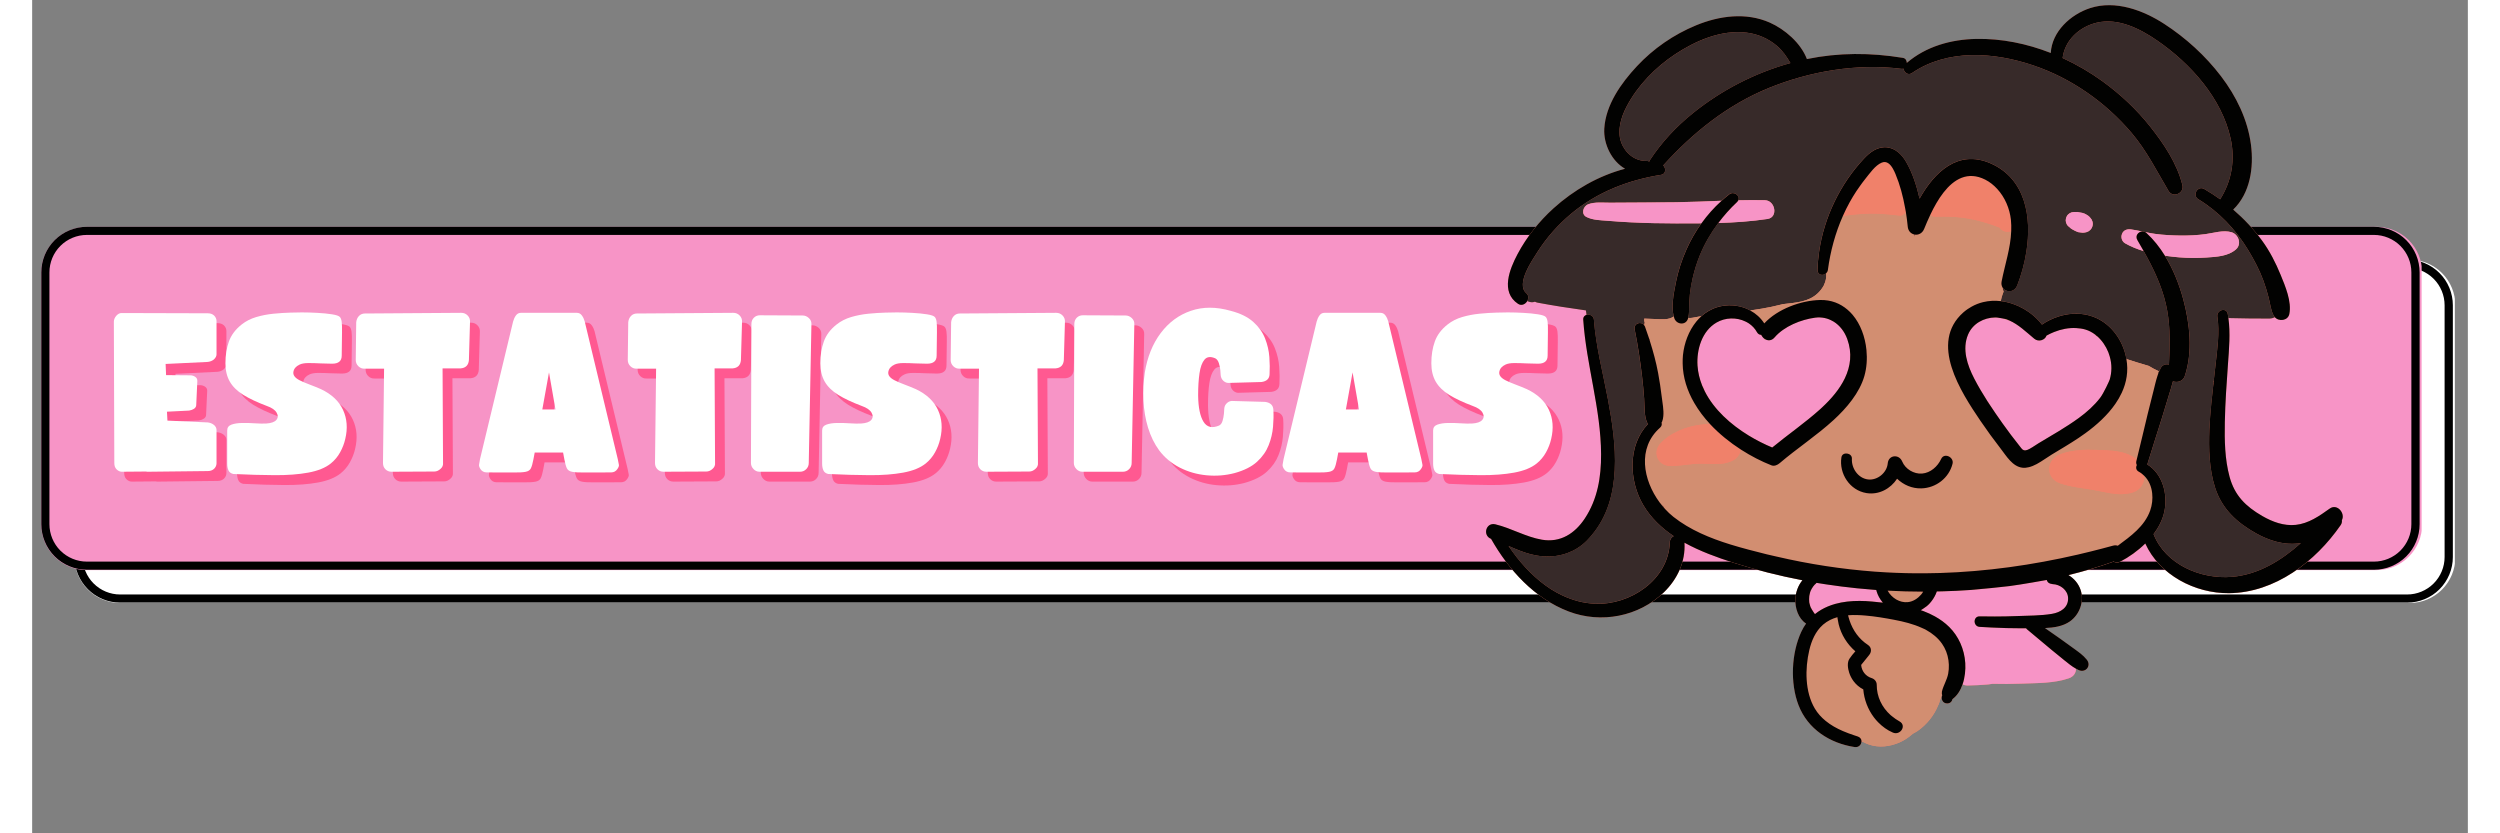 <svg xmlns="http://www.w3.org/2000/svg" xmlns:xlink="http://www.w3.org/1999/xlink" width="1200" zoomAndPan="magnify" viewBox="0 0 900 307.92" height="400" preserveAspectRatio="xMidYMid meet" version="1.2"><rect x="0" y="0" width="900" height="307.92" fill="#808080" stroke="none"/><defs><clipPath id="cdc397898c"><path d="M 15.637 95.949 L 895.691 95.949 L 895.691 222.805 L 15.637 222.805 Z M 15.637 95.949 "/></clipPath><clipPath id="d78a3e8020"><path d="M 32.508 95.949 L 878.512 95.949 C 882.988 95.949 887.277 97.727 890.441 100.891 C 893.605 104.055 895.383 108.348 895.383 112.82 L 895.383 205.934 C 895.383 210.41 893.605 214.699 890.441 217.863 C 887.277 221.027 882.988 222.805 878.512 222.805 L 32.508 222.805 C 28.031 222.805 23.742 221.027 20.578 217.863 C 17.414 214.699 15.637 210.41 15.637 205.934 L 15.637 112.82 C 15.637 108.348 17.414 104.055 20.578 100.891 C 23.742 97.727 28.031 95.949 32.508 95.949 Z M 32.508 95.949 "/></clipPath><clipPath id="11778529b8"><path d="M 15.664 95.949 L 894.766 95.949 L 894.766 222.668 L 15.664 222.668 Z M 15.664 95.949 "/></clipPath><clipPath id="9587fac941"><path d="M 32.516 95.949 L 877.605 95.949 C 882.074 95.949 886.359 97.727 889.52 100.887 C 892.68 104.047 894.457 108.332 894.457 112.801 L 894.457 205.816 C 894.457 210.285 892.68 214.57 889.52 217.73 C 886.359 220.891 882.074 222.668 877.605 222.668 L 32.516 222.668 C 28.047 222.668 23.762 220.891 20.602 217.73 C 17.441 214.57 15.664 210.285 15.664 205.816 L 15.664 112.801 C 15.664 108.332 17.441 104.047 20.602 100.887 C 23.762 97.727 28.047 95.949 32.516 95.949 Z M 32.516 95.949 "/></clipPath><clipPath id="1e9d01b9cf"><path d="M 3.355 83.809 L 883 83.809 L 883 210.664 L 3.355 210.664 Z M 3.355 83.809 "/></clipPath><clipPath id="ce1e3d35a8"><path d="M 20.227 83.809 L 866.234 83.809 C 870.711 83.809 875 85.586 878.164 88.75 C 881.328 91.914 883.105 96.203 883.105 100.68 L 883.105 193.793 C 883.105 198.266 881.328 202.559 878.164 205.723 C 875 208.887 870.711 210.664 866.234 210.664 L 20.227 210.664 C 15.754 210.664 11.461 208.887 8.297 205.723 C 5.133 202.559 3.355 198.266 3.355 193.793 L 3.355 100.68 C 3.355 96.203 5.133 91.914 8.297 88.75 C 11.461 85.586 15.754 83.809 20.227 83.809 Z M 20.227 83.809 "/></clipPath><clipPath id="b010850ca0"><path d="M 3.387 83.809 L 882.484 83.809 L 882.484 210.523 L 3.387 210.523 Z M 3.387 83.809 "/></clipPath><clipPath id="c8b56a8ac7"><path d="M 20.238 83.809 L 865.324 83.809 C 869.797 83.809 874.082 85.582 877.242 88.742 C 880.402 91.902 882.18 96.191 882.18 100.66 L 882.18 193.672 C 882.18 198.141 880.402 202.43 877.242 205.59 C 874.082 208.75 869.797 210.523 865.324 210.523 L 20.238 210.523 C 15.77 210.523 11.48 208.75 8.32 205.59 C 5.16 202.43 3.387 198.141 3.387 193.672 L 3.387 100.66 C 3.387 96.191 5.16 91.902 8.32 88.742 C 11.48 85.582 15.77 83.809 20.238 83.809 Z M 20.238 83.809 "/></clipPath><clipPath id="ff55021972"><path d="M 537 1 L 854 1 L 854 276.68 L 537 276.68 Z M 537 1 "/></clipPath><clipPath id="010b667fff"><path d="M 537 1 L 854 1 L 854 276.68 L 537 276.68 Z M 537 1 "/></clipPath></defs><g id="12dc6513cd"><g clip-rule="nonzero" clip-path="url(#cdc397898c)"><g clip-rule="nonzero" clip-path="url(#d78a3e8020)"><path style=" stroke:none;fill-rule:nonzero;fill:#ffffff;fill-opacity:1;" d="M 15.637 95.949 L 895.195 95.949 L 895.195 222.805 L 15.637 222.805 Z M 15.637 95.949 "/></g></g><g clip-rule="nonzero" clip-path="url(#11778529b8)"><g clip-rule="nonzero" clip-path="url(#9587fac941)"><path style="fill:none;stroke-width:8;stroke-linecap:butt;stroke-linejoin:miter;stroke:#000000;stroke-opacity:1;stroke-miterlimit:4;" d="M 22.497 -0.001 L 1150.722 -0.001 C 1156.688 -0.001 1162.409 2.371 1166.628 6.59 C 1170.847 10.809 1173.22 16.53 1173.22 22.496 L 1173.22 146.675 C 1173.22 152.641 1170.847 158.362 1166.628 162.581 C 1162.409 166.8 1156.688 169.173 1150.722 169.173 L 22.497 169.173 C 16.531 169.173 10.81 166.8 6.591 162.581 C 2.372 158.362 -0.001 152.641 -0.001 146.675 L -0.001 22.496 C -0.001 16.53 2.372 10.809 6.591 6.59 C 10.81 2.371 16.531 -0.001 22.497 -0.001 Z M 22.497 -0.001 " transform="matrix(0.749,0,0,0.749,15.665,95.95)"/></g></g><g clip-rule="nonzero" clip-path="url(#1e9d01b9cf)"><g clip-rule="nonzero" clip-path="url(#ce1e3d35a8)"><path style=" stroke:none;fill-rule:nonzero;fill:#f794c6;fill-opacity:1;" d="M 3.355 83.809 L 882.918 83.809 L 882.918 210.664 L 3.355 210.664 Z M 3.355 83.809 "/></g></g><g clip-rule="nonzero" clip-path="url(#b010850ca0)"><g clip-rule="nonzero" clip-path="url(#c8b56a8ac7)"><path style="fill:none;stroke-width:8;stroke-linecap:butt;stroke-linejoin:miter;stroke:#000000;stroke-opacity:1;stroke-miterlimit:4;" d="M 22.498 0.001 L 1150.719 0.001 C 1156.69 0.001 1162.411 2.368 1166.63 6.587 C 1170.849 10.806 1173.221 16.532 1173.221 22.498 L 1173.221 146.672 C 1173.221 152.638 1170.849 158.364 1166.63 162.583 C 1162.411 166.802 1156.69 169.17 1150.719 169.17 L 22.498 169.17 C 16.533 169.17 10.806 166.802 6.588 162.583 C 2.369 158.364 0.001 152.638 0.001 146.672 L 0.001 22.498 C 0.001 16.532 2.369 10.806 6.588 6.587 C 10.806 2.368 16.533 0.001 22.498 0.001 Z M 22.498 0.001 " transform="matrix(0.749,0,0,0.749,3.386,83.808)"/></g></g><g style="fill:#ff5991;fill-opacity:1;"><g transform="translate(33.835, 177.954)"><path style="stroke:none" d="M 2.969 0 C 2.25 0 1.586 -0.301 0.984 -0.906 C 0.441 -1.457 0.172 -2.227 0.172 -3.219 L 0 -55.422 C 0 -56.191 0.301 -56.93 0.906 -57.641 C 1.508 -58.305 2.141 -58.641 2.797 -58.641 L 34.719 -58.547 C 35.656 -58.547 36.426 -58.273 37.031 -57.734 C 37.633 -57.129 37.938 -56.441 37.938 -55.672 L 37.938 -43.375 C 37.938 -42.719 37.609 -42.086 36.953 -41.484 C 36.336 -40.984 35.594 -40.68 34.719 -40.578 L 19.125 -39.828 L 19.297 -35.703 L 28.203 -35.625 C 28.922 -35.625 29.551 -35.43 30.094 -35.047 C 30.645 -34.66 30.895 -34.141 30.844 -33.484 L 30.438 -24.656 C 30.438 -24.102 30.16 -23.633 29.609 -23.25 C 29.109 -22.926 28.504 -22.707 27.797 -22.594 L 19.625 -22.188 L 19.797 -18.891 L 34.719 -18.219 C 35.594 -18.113 36.336 -17.812 36.953 -17.312 C 37.609 -16.77 37.938 -16.141 37.938 -15.422 L 37.938 -3.141 C 37.938 -2.367 37.633 -1.68 37.031 -1.078 C 36.426 -0.523 35.656 -0.25 34.719 -0.25 L 12.703 0 C 12.586 0 12.445 0 12.281 0 C 12.125 0 11.988 -0.023 11.875 -0.078 Z M 2.969 0 "/></g></g><g style="fill:#ff5991;fill-opacity:1;"><g transform="translate(75.063, 177.954)"><path style="stroke:none" d="M 2.891 0.828 C 2.004 0.609 1.41 0.156 1.109 -0.531 C 0.805 -1.219 0.656 -2.055 0.656 -3.047 L 0.656 -15.25 C 0.656 -16.301 1.176 -17.02 2.219 -17.406 C 3.27 -17.789 4.578 -17.992 6.141 -18.016 C 7.711 -18.047 9.305 -18.004 10.922 -17.891 C 12.547 -17.785 13.91 -17.758 15.016 -17.812 C 16.879 -17.926 18.141 -18.363 18.797 -19.125 C 19.461 -19.895 19.504 -20.789 18.922 -21.812 C 18.348 -22.832 17.125 -23.672 15.25 -24.328 C 11.738 -25.648 8.852 -27.008 6.594 -28.406 C 4.344 -29.812 2.68 -31.445 1.609 -33.312 C 0.535 -35.188 0 -37.441 0 -40.078 C 0 -43.047 0.426 -45.723 1.281 -48.109 C 2.133 -50.504 3.711 -52.609 6.016 -54.422 C 7.555 -55.641 9.344 -56.551 11.375 -57.156 C 13.414 -57.758 15.547 -58.172 17.766 -58.391 C 19.992 -58.609 22.098 -58.742 24.078 -58.797 C 25.016 -58.848 26.406 -58.875 28.25 -58.875 C 30.094 -58.875 32.016 -58.816 34.016 -58.703 C 36.023 -58.598 37.812 -58.422 39.375 -58.172 C 40.945 -57.93 41.926 -57.594 42.312 -57.156 C 42.633 -56.77 42.848 -56.191 42.953 -55.422 C 43.066 -54.648 43.109 -53.328 43.078 -51.453 C 43.055 -49.586 43.02 -46.734 42.969 -42.891 C 42.969 -40.91 41.785 -39.922 39.422 -39.922 C 38.148 -39.922 36.734 -39.957 35.172 -40.031 C 33.609 -40.113 32.109 -40.156 30.672 -40.156 C 29.242 -40.156 28.145 -39.961 27.375 -39.578 C 26.062 -38.973 25.305 -38.078 25.109 -36.891 C 24.922 -35.711 25.676 -34.688 27.375 -33.812 C 28.363 -33.312 29.586 -32.785 31.047 -32.234 C 32.504 -31.691 33.922 -31.117 35.297 -30.516 C 39.254 -28.641 41.973 -26.082 43.453 -22.844 C 44.941 -19.602 45.219 -16.031 44.281 -12.125 C 43.895 -10.414 43.258 -8.766 42.375 -7.172 C 41.5 -5.578 40.348 -4.203 38.922 -3.047 C 36.941 -1.453 34.164 -0.328 30.594 0.328 C 27.02 0.984 22.883 1.297 18.188 1.266 C 13.488 1.242 8.391 1.098 2.891 0.828 Z M 2.891 0.828 "/></g></g><g style="fill:#ff5991;fill-opacity:1;"><g transform="translate(123.217, 177.954)"><path style="stroke:none" d="M 13.188 0 C 12.312 0 11.57 -0.301 10.969 -0.906 C 10.363 -1.508 10.062 -2.281 10.062 -3.219 L 10.469 -38.094 L 3.297 -38.094 C 2.422 -38.039 1.648 -38.332 0.984 -38.969 C 0.328 -39.602 0 -40.383 0 -41.312 L 0.172 -55.25 C 0.273 -56.188 0.613 -56.957 1.188 -57.562 C 1.77 -58.164 2.5 -58.469 3.375 -58.469 L 39 -58.719 C 39.938 -58.719 40.723 -58.383 41.359 -57.719 C 41.992 -57.062 42.281 -56.27 42.219 -55.344 L 41.812 -41.234 C 41.645 -39.367 40.629 -38.352 38.766 -38.188 L 32.078 -38.188 L 32.25 -3.375 C 32.352 -2.445 32.051 -1.68 31.344 -1.078 C 30.625 -0.41 29.852 -0.078 29.031 -0.078 Z M 13.188 0 "/></g></g><g style="fill:#ff5991;fill-opacity:1;"><g transform="translate(168.732, 177.954)"><path style="stroke:none" d="M 2.891 0.25 C 1.836 0.25 1.039 -0.191 0.5 -1.078 C 0.113 -1.734 -0.035 -2.254 0.047 -2.641 C 0.129 -3.023 0.25 -3.711 0.406 -4.703 L 12.625 -55.5 C 12.844 -56.32 13.18 -57.062 13.641 -57.719 C 14.109 -58.383 14.727 -58.719 15.5 -58.719 L 36.203 -58.719 C 36.973 -58.719 37.594 -58.383 38.062 -57.719 C 38.531 -57.062 38.875 -56.32 39.094 -55.5 L 51.297 -4.703 C 51.461 -3.711 51.598 -3.023 51.703 -2.641 C 51.816 -2.254 51.656 -1.734 51.219 -1.078 C 50.664 -0.191 49.867 0.25 48.828 0.25 C 44.754 0.25 41.586 0.258 39.328 0.281 C 37.078 0.312 35.457 0.227 34.469 0.031 C 33.477 -0.156 32.816 -0.594 32.484 -1.281 C 32.16 -1.969 31.859 -3.051 31.578 -4.531 L 31.094 -7.094 L 20.609 -7.094 L 20.125 -4.531 C 19.844 -3.051 19.535 -1.969 19.203 -1.281 C 18.879 -0.594 18.223 -0.156 17.234 0.031 C 16.242 0.227 14.617 0.312 12.359 0.281 C 10.109 0.258 6.953 0.25 2.891 0.25 Z M 23.422 -23.016 L 28.281 -23.016 L 25.891 -36.703 Z M 23.422 -23.016 "/></g></g><g style="fill:#ff5991;fill-opacity:1;"><g transform="translate(223.73, 177.954)"><path style="stroke:none" d="M 13.188 0 C 12.312 0 11.57 -0.301 10.969 -0.906 C 10.363 -1.508 10.062 -2.281 10.062 -3.219 L 10.469 -38.094 L 3.297 -38.094 C 2.422 -38.039 1.648 -38.332 0.984 -38.969 C 0.328 -39.602 0 -40.383 0 -41.312 L 0.172 -55.25 C 0.273 -56.188 0.613 -56.957 1.188 -57.562 C 1.77 -58.164 2.5 -58.469 3.375 -58.469 L 39 -58.719 C 39.938 -58.719 40.723 -58.383 41.359 -57.719 C 41.992 -57.062 42.281 -56.27 42.219 -55.344 L 41.812 -41.234 C 41.645 -39.367 40.629 -38.352 38.766 -38.188 L 32.078 -38.188 L 32.25 -3.375 C 32.352 -2.445 32.051 -1.68 31.344 -1.078 C 30.625 -0.41 29.852 -0.078 29.031 -0.078 Z M 13.188 0 "/></g></g><g style="fill:#ff5991;fill-opacity:1;"><g transform="translate(269.245, 177.954)"><path style="stroke:none" d="M 18.141 0 L 3.141 0 C 2.305 0 1.57 -0.328 0.938 -0.984 C 0.312 -1.648 0 -2.395 0 -3.219 L 0.172 -54.594 C 0.172 -55.531 0.473 -56.301 1.078 -56.906 C 1.68 -57.508 2.422 -57.812 3.297 -57.812 L 19.125 -57.734 C 19.957 -57.734 20.719 -57.414 21.406 -56.781 C 22.094 -56.145 22.406 -55.359 22.344 -54.422 L 21.359 -3.219 C 21.359 -2.332 21.039 -1.57 20.406 -0.938 C 19.781 -0.312 19.023 0 18.141 0 Z M 18.141 0 "/></g></g><g style="fill:#ff5991;fill-opacity:1;"><g transform="translate(294.889, 177.954)"><path style="stroke:none" d="M 2.891 0.828 C 2.004 0.609 1.41 0.156 1.109 -0.531 C 0.805 -1.219 0.656 -2.055 0.656 -3.047 L 0.656 -15.25 C 0.656 -16.301 1.176 -17.02 2.219 -17.406 C 3.27 -17.789 4.578 -17.992 6.141 -18.016 C 7.711 -18.047 9.305 -18.004 10.922 -17.891 C 12.547 -17.785 13.91 -17.758 15.016 -17.812 C 16.879 -17.926 18.141 -18.363 18.797 -19.125 C 19.461 -19.895 19.504 -20.789 18.922 -21.812 C 18.348 -22.832 17.125 -23.672 15.25 -24.328 C 11.738 -25.648 8.852 -27.008 6.594 -28.406 C 4.344 -29.812 2.68 -31.445 1.609 -33.312 C 0.535 -35.188 0 -37.441 0 -40.078 C 0 -43.047 0.426 -45.723 1.281 -48.109 C 2.133 -50.504 3.711 -52.609 6.016 -54.422 C 7.555 -55.641 9.344 -56.551 11.375 -57.156 C 13.414 -57.758 15.547 -58.172 17.766 -58.391 C 19.992 -58.609 22.098 -58.742 24.078 -58.797 C 25.016 -58.848 26.406 -58.875 28.25 -58.875 C 30.094 -58.875 32.016 -58.816 34.016 -58.703 C 36.023 -58.598 37.812 -58.422 39.375 -58.172 C 40.945 -57.93 41.926 -57.594 42.312 -57.156 C 42.633 -56.77 42.848 -56.191 42.953 -55.422 C 43.066 -54.648 43.109 -53.328 43.078 -51.453 C 43.055 -49.586 43.02 -46.734 42.969 -42.891 C 42.969 -40.91 41.785 -39.922 39.422 -39.922 C 38.148 -39.922 36.734 -39.957 35.172 -40.031 C 33.609 -40.113 32.109 -40.156 30.672 -40.156 C 29.242 -40.156 28.145 -39.961 27.375 -39.578 C 26.062 -38.973 25.305 -38.078 25.109 -36.891 C 24.922 -35.711 25.676 -34.688 27.375 -33.812 C 28.363 -33.312 29.586 -32.785 31.047 -32.234 C 32.504 -31.691 33.922 -31.117 35.297 -30.516 C 39.254 -28.641 41.973 -26.082 43.453 -22.844 C 44.941 -19.602 45.219 -16.031 44.281 -12.125 C 43.895 -10.414 43.258 -8.766 42.375 -7.172 C 41.5 -5.578 40.348 -4.203 38.922 -3.047 C 36.941 -1.453 34.164 -0.328 30.594 0.328 C 27.02 0.984 22.883 1.297 18.188 1.266 C 13.488 1.242 8.391 1.098 2.891 0.828 Z M 2.891 0.828 "/></g></g><g style="fill:#ff5991;fill-opacity:1;"><g transform="translate(343.043, 177.954)"><path style="stroke:none" d="M 13.188 0 C 12.312 0 11.57 -0.301 10.969 -0.906 C 10.363 -1.508 10.062 -2.281 10.062 -3.219 L 10.469 -38.094 L 3.297 -38.094 C 2.422 -38.039 1.648 -38.332 0.984 -38.969 C 0.328 -39.602 0 -40.383 0 -41.312 L 0.172 -55.25 C 0.273 -56.188 0.613 -56.957 1.188 -57.562 C 1.77 -58.164 2.5 -58.469 3.375 -58.469 L 39 -58.719 C 39.938 -58.719 40.723 -58.383 41.359 -57.719 C 41.992 -57.062 42.281 -56.27 42.219 -55.344 L 41.812 -41.234 C 41.645 -39.367 40.629 -38.352 38.766 -38.188 L 32.078 -38.188 L 32.25 -3.375 C 32.352 -2.445 32.051 -1.68 31.344 -1.078 C 30.625 -0.41 29.852 -0.078 29.031 -0.078 Z M 13.188 0 "/></g></g><g style="fill:#ff5991;fill-opacity:1;"><g transform="translate(388.558, 177.954)"><path style="stroke:none" d="M 18.141 0 L 3.141 0 C 2.305 0 1.57 -0.328 0.938 -0.984 C 0.312 -1.648 0 -2.395 0 -3.219 L 0.172 -54.594 C 0.172 -55.531 0.473 -56.301 1.078 -56.906 C 1.68 -57.508 2.422 -57.812 3.297 -57.812 L 19.125 -57.734 C 19.957 -57.734 20.719 -57.414 21.406 -56.781 C 22.094 -56.145 22.406 -55.359 22.344 -54.422 L 21.359 -3.219 C 21.359 -2.332 21.039 -1.57 20.406 -0.938 C 19.781 -0.312 19.023 0 18.141 0 Z M 18.141 0 "/></g></g><g style="fill:#ff5991;fill-opacity:1;"><g transform="translate(414.202, 177.954)"><path style="stroke:none" d="M 33.734 0.5 C 30.379 1.375 26.941 1.645 23.422 1.312 C 19.898 0.988 16.598 0.047 13.516 -1.516 C 10.441 -3.086 7.891 -5.223 5.859 -7.922 C 4.098 -10.336 2.734 -13.125 1.766 -16.281 C 0.805 -19.445 0.242 -22.785 0.078 -26.297 C -0.086 -29.816 0.078 -33.285 0.578 -36.703 C 1.516 -42.422 3.469 -47.258 6.438 -51.219 C 9.406 -55.176 13.113 -57.922 17.562 -59.453 C 22.02 -60.992 26.941 -60.992 32.328 -59.453 C 35.898 -58.523 38.688 -57.148 40.688 -55.328 C 42.695 -53.516 44.141 -51.484 45.016 -49.234 C 45.898 -46.984 46.426 -44.703 46.594 -42.391 C 46.758 -40.078 46.785 -37.957 46.672 -36.031 C 46.617 -34.383 45.629 -33.426 43.703 -33.156 L 32 -32.828 C 31.113 -32.711 30.344 -32.941 29.688 -33.516 C 29.031 -34.098 28.672 -34.828 28.609 -35.703 C 28.609 -36.035 28.566 -36.629 28.484 -37.484 C 28.41 -38.336 28.234 -39.203 27.953 -40.078 C 27.68 -40.961 27.242 -41.566 26.641 -41.891 C 24.879 -42.66 23.547 -42.508 22.641 -41.438 C 21.734 -40.363 21.113 -38.672 20.781 -36.359 C 20.445 -34.055 20.281 -31.422 20.281 -28.453 L 20.281 -28.047 C 20.344 -23.703 21.004 -20.508 22.266 -18.469 C 23.523 -16.438 25.453 -15.973 28.047 -17.078 C 28.648 -17.398 29.07 -17.988 29.312 -18.844 C 29.562 -19.695 29.727 -20.562 29.812 -21.438 C 29.895 -22.32 29.938 -22.957 29.938 -23.344 C 29.988 -24.164 30.344 -24.863 31 -25.438 C 31.664 -26.02 32.438 -26.254 33.312 -26.141 L 45.031 -25.812 C 47.008 -25.539 48.023 -24.551 48.078 -22.844 C 48.191 -20.977 48.148 -18.898 47.953 -16.609 C 47.766 -14.328 47.227 -12.062 46.344 -9.812 C 45.469 -7.562 44.039 -5.523 42.062 -3.703 C 40.082 -1.891 37.305 -0.488 33.734 0.5 Z M 33.734 0.5 "/></g></g><g style="fill:#ff5991;fill-opacity:1;"><g transform="translate(465.654, 177.954)"><path style="stroke:none" d="M 2.891 0.25 C 1.836 0.25 1.039 -0.191 0.5 -1.078 C 0.113 -1.734 -0.035 -2.254 0.047 -2.641 C 0.129 -3.023 0.25 -3.711 0.406 -4.703 L 12.625 -55.5 C 12.844 -56.32 13.18 -57.062 13.641 -57.719 C 14.109 -58.383 14.727 -58.719 15.5 -58.719 L 36.203 -58.719 C 36.973 -58.719 37.594 -58.383 38.062 -57.719 C 38.531 -57.062 38.875 -56.32 39.094 -55.5 L 51.297 -4.703 C 51.461 -3.711 51.598 -3.023 51.703 -2.641 C 51.816 -2.254 51.656 -1.734 51.219 -1.078 C 50.664 -0.191 49.867 0.25 48.828 0.25 C 44.754 0.25 41.586 0.258 39.328 0.281 C 37.078 0.312 35.457 0.227 34.469 0.031 C 33.477 -0.156 32.816 -0.594 32.484 -1.281 C 32.16 -1.969 31.859 -3.051 31.578 -4.531 L 31.094 -7.094 L 20.609 -7.094 L 20.125 -4.531 C 19.844 -3.051 19.535 -1.969 19.203 -1.281 C 18.879 -0.594 18.223 -0.156 17.234 0.031 C 16.242 0.227 14.617 0.312 12.359 0.281 C 10.109 0.258 6.953 0.25 2.891 0.25 Z M 23.422 -23.016 L 28.281 -23.016 L 25.891 -36.703 Z M 23.422 -23.016 "/></g></g><g style="fill:#ff5991;fill-opacity:1;"><g transform="translate(520.651, 177.954)"><path style="stroke:none" d="M 2.891 0.828 C 2.004 0.609 1.41 0.156 1.109 -0.531 C 0.805 -1.219 0.656 -2.055 0.656 -3.047 L 0.656 -15.25 C 0.656 -16.301 1.176 -17.02 2.219 -17.406 C 3.27 -17.789 4.578 -17.992 6.141 -18.016 C 7.711 -18.047 9.305 -18.004 10.922 -17.891 C 12.547 -17.785 13.91 -17.758 15.016 -17.812 C 16.879 -17.926 18.141 -18.363 18.797 -19.125 C 19.461 -19.895 19.504 -20.789 18.922 -21.812 C 18.348 -22.832 17.125 -23.672 15.25 -24.328 C 11.738 -25.648 8.852 -27.008 6.594 -28.406 C 4.344 -29.812 2.68 -31.445 1.609 -33.312 C 0.535 -35.188 0 -37.441 0 -40.078 C 0 -43.047 0.426 -45.723 1.281 -48.109 C 2.133 -50.504 3.711 -52.609 6.016 -54.422 C 7.555 -55.641 9.344 -56.551 11.375 -57.156 C 13.414 -57.758 15.547 -58.172 17.766 -58.391 C 19.992 -58.609 22.098 -58.742 24.078 -58.797 C 25.016 -58.848 26.406 -58.875 28.25 -58.875 C 30.094 -58.875 32.016 -58.816 34.016 -58.703 C 36.023 -58.598 37.812 -58.422 39.375 -58.172 C 40.945 -57.93 41.926 -57.594 42.312 -57.156 C 42.633 -56.77 42.848 -56.191 42.953 -55.422 C 43.066 -54.648 43.109 -53.328 43.078 -51.453 C 43.055 -49.586 43.02 -46.734 42.969 -42.891 C 42.969 -40.91 41.785 -39.922 39.422 -39.922 C 38.148 -39.922 36.734 -39.957 35.172 -40.031 C 33.609 -40.113 32.109 -40.156 30.672 -40.156 C 29.242 -40.156 28.145 -39.961 27.375 -39.578 C 26.062 -38.973 25.305 -38.078 25.109 -36.891 C 24.922 -35.711 25.676 -34.688 27.375 -33.812 C 28.363 -33.312 29.586 -32.785 31.047 -32.234 C 32.504 -31.691 33.922 -31.117 35.297 -30.516 C 39.254 -28.641 41.973 -26.082 43.453 -22.844 C 44.941 -19.602 45.219 -16.031 44.281 -12.125 C 43.895 -10.414 43.258 -8.766 42.375 -7.172 C 41.5 -5.578 40.348 -4.203 38.922 -3.047 C 36.941 -1.453 34.164 -0.328 30.594 0.328 C 27.02 0.984 22.883 1.297 18.188 1.266 C 13.488 1.242 8.391 1.098 2.891 0.828 Z M 2.891 0.828 "/></g></g><g style="fill:#ffffff;fill-opacity:1;"><g transform="translate(30.19, 174.309)"><path style="stroke:none" d="M 2.969 0 C 2.25 0 1.586 -0.301 0.984 -0.906 C 0.441 -1.457 0.172 -2.227 0.172 -3.219 L 0 -55.422 C 0 -56.191 0.301 -56.93 0.906 -57.641 C 1.508 -58.305 2.141 -58.641 2.797 -58.641 L 34.719 -58.547 C 35.656 -58.547 36.426 -58.273 37.031 -57.734 C 37.633 -57.129 37.938 -56.441 37.938 -55.672 L 37.938 -43.375 C 37.938 -42.719 37.609 -42.086 36.953 -41.484 C 36.336 -40.984 35.594 -40.68 34.719 -40.578 L 19.125 -39.828 L 19.297 -35.703 L 28.203 -35.625 C 28.922 -35.625 29.551 -35.43 30.094 -35.047 C 30.645 -34.66 30.895 -34.141 30.844 -33.484 L 30.438 -24.656 C 30.438 -24.102 30.16 -23.633 29.609 -23.25 C 29.109 -22.926 28.504 -22.707 27.797 -22.594 L 19.625 -22.188 L 19.797 -18.891 L 34.719 -18.219 C 35.594 -18.113 36.336 -17.812 36.953 -17.312 C 37.609 -16.77 37.938 -16.141 37.938 -15.422 L 37.938 -3.141 C 37.938 -2.367 37.633 -1.68 37.031 -1.078 C 36.426 -0.523 35.656 -0.25 34.719 -0.25 L 12.703 0 C 12.586 0 12.445 0 12.281 0 C 12.125 0 11.988 -0.023 11.875 -0.078 Z M 2.969 0 "/></g></g><g style="fill:#ffffff;fill-opacity:1;"><g transform="translate(71.418, 174.309)"><path style="stroke:none" d="M 2.891 0.828 C 2.004 0.609 1.41 0.156 1.109 -0.531 C 0.805 -1.219 0.656 -2.055 0.656 -3.047 L 0.656 -15.25 C 0.656 -16.301 1.176 -17.02 2.219 -17.406 C 3.27 -17.789 4.578 -17.992 6.141 -18.016 C 7.711 -18.047 9.305 -18.004 10.922 -17.891 C 12.547 -17.785 13.91 -17.758 15.016 -17.812 C 16.879 -17.926 18.141 -18.363 18.797 -19.125 C 19.461 -19.895 19.504 -20.789 18.922 -21.812 C 18.348 -22.832 17.125 -23.672 15.25 -24.328 C 11.738 -25.648 8.852 -27.008 6.594 -28.406 C 4.344 -29.812 2.68 -31.445 1.609 -33.312 C 0.535 -35.188 0 -37.441 0 -40.078 C 0 -43.047 0.426 -45.723 1.281 -48.109 C 2.133 -50.504 3.711 -52.609 6.016 -54.422 C 7.555 -55.641 9.344 -56.551 11.375 -57.156 C 13.414 -57.758 15.547 -58.172 17.766 -58.391 C 19.992 -58.609 22.098 -58.742 24.078 -58.797 C 25.016 -58.848 26.406 -58.875 28.25 -58.875 C 30.094 -58.875 32.016 -58.816 34.016 -58.703 C 36.023 -58.598 37.812 -58.422 39.375 -58.172 C 40.945 -57.93 41.926 -57.594 42.312 -57.156 C 42.633 -56.77 42.848 -56.191 42.953 -55.422 C 43.066 -54.648 43.109 -53.328 43.078 -51.453 C 43.055 -49.586 43.02 -46.734 42.969 -42.891 C 42.969 -40.91 41.785 -39.922 39.422 -39.922 C 38.148 -39.922 36.734 -39.957 35.172 -40.031 C 33.609 -40.113 32.109 -40.156 30.672 -40.156 C 29.242 -40.156 28.145 -39.961 27.375 -39.578 C 26.062 -38.973 25.305 -38.078 25.109 -36.891 C 24.922 -35.711 25.676 -34.688 27.375 -33.812 C 28.363 -33.312 29.586 -32.785 31.047 -32.234 C 32.504 -31.691 33.922 -31.117 35.297 -30.516 C 39.254 -28.641 41.973 -26.082 43.453 -22.844 C 44.941 -19.602 45.219 -16.031 44.281 -12.125 C 43.895 -10.414 43.258 -8.766 42.375 -7.172 C 41.5 -5.578 40.348 -4.203 38.922 -3.047 C 36.941 -1.453 34.164 -0.328 30.594 0.328 C 27.02 0.984 22.883 1.297 18.188 1.266 C 13.488 1.242 8.391 1.098 2.891 0.828 Z M 2.891 0.828 "/></g></g><g style="fill:#ffffff;fill-opacity:1;"><g transform="translate(119.572, 174.309)"><path style="stroke:none" d="M 13.188 0 C 12.312 0 11.57 -0.301 10.969 -0.906 C 10.363 -1.508 10.062 -2.281 10.062 -3.219 L 10.469 -38.094 L 3.297 -38.094 C 2.422 -38.039 1.648 -38.332 0.984 -38.969 C 0.328 -39.602 0 -40.383 0 -41.312 L 0.172 -55.25 C 0.273 -56.188 0.613 -56.957 1.188 -57.562 C 1.77 -58.164 2.5 -58.469 3.375 -58.469 L 39 -58.719 C 39.938 -58.719 40.723 -58.383 41.359 -57.719 C 41.992 -57.062 42.281 -56.27 42.219 -55.344 L 41.812 -41.234 C 41.645 -39.367 40.629 -38.352 38.766 -38.188 L 32.078 -38.188 L 32.25 -3.375 C 32.352 -2.445 32.051 -1.68 31.344 -1.078 C 30.625 -0.41 29.852 -0.078 29.031 -0.078 Z M 13.188 0 "/></g></g><g style="fill:#ffffff;fill-opacity:1;"><g transform="translate(165.087, 174.309)"><path style="stroke:none" d="M 2.891 0.25 C 1.836 0.25 1.039 -0.191 0.5 -1.078 C 0.113 -1.734 -0.035 -2.254 0.047 -2.641 C 0.129 -3.023 0.25 -3.711 0.406 -4.703 L 12.625 -55.5 C 12.844 -56.32 13.18 -57.062 13.641 -57.719 C 14.109 -58.383 14.727 -58.719 15.5 -58.719 L 36.203 -58.719 C 36.973 -58.719 37.594 -58.383 38.062 -57.719 C 38.531 -57.062 38.875 -56.32 39.094 -55.5 L 51.297 -4.703 C 51.461 -3.711 51.598 -3.023 51.703 -2.641 C 51.816 -2.254 51.656 -1.734 51.219 -1.078 C 50.664 -0.191 49.867 0.25 48.828 0.25 C 44.754 0.25 41.586 0.258 39.328 0.281 C 37.078 0.312 35.457 0.227 34.469 0.031 C 33.477 -0.156 32.816 -0.594 32.484 -1.281 C 32.16 -1.969 31.859 -3.051 31.578 -4.531 L 31.094 -7.094 L 20.609 -7.094 L 20.125 -4.531 C 19.844 -3.051 19.535 -1.969 19.203 -1.281 C 18.879 -0.594 18.223 -0.156 17.234 0.031 C 16.242 0.227 14.617 0.312 12.359 0.281 C 10.109 0.258 6.953 0.25 2.891 0.25 Z M 23.422 -23.016 L 28.281 -23.016 L 25.891 -36.703 Z M 23.422 -23.016 "/></g></g><g style="fill:#ffffff;fill-opacity:1;"><g transform="translate(220.085, 174.309)"><path style="stroke:none" d="M 13.188 0 C 12.312 0 11.57 -0.301 10.969 -0.906 C 10.363 -1.508 10.062 -2.281 10.062 -3.219 L 10.469 -38.094 L 3.297 -38.094 C 2.422 -38.039 1.648 -38.332 0.984 -38.969 C 0.328 -39.602 0 -40.383 0 -41.312 L 0.172 -55.25 C 0.273 -56.188 0.613 -56.957 1.188 -57.562 C 1.77 -58.164 2.5 -58.469 3.375 -58.469 L 39 -58.719 C 39.938 -58.719 40.723 -58.383 41.359 -57.719 C 41.992 -57.062 42.281 -56.27 42.219 -55.344 L 41.812 -41.234 C 41.645 -39.367 40.629 -38.352 38.766 -38.188 L 32.078 -38.188 L 32.25 -3.375 C 32.352 -2.445 32.051 -1.68 31.344 -1.078 C 30.625 -0.41 29.852 -0.078 29.031 -0.078 Z M 13.188 0 "/></g></g><g style="fill:#ffffff;fill-opacity:1;"><g transform="translate(265.6, 174.309)"><path style="stroke:none" d="M 18.141 0 L 3.141 0 C 2.305 0 1.57 -0.328 0.938 -0.984 C 0.312 -1.648 0 -2.395 0 -3.219 L 0.172 -54.594 C 0.172 -55.531 0.473 -56.301 1.078 -56.906 C 1.68 -57.508 2.422 -57.812 3.297 -57.812 L 19.125 -57.734 C 19.957 -57.734 20.719 -57.414 21.406 -56.781 C 22.094 -56.145 22.406 -55.359 22.344 -54.422 L 21.359 -3.219 C 21.359 -2.332 21.039 -1.57 20.406 -0.938 C 19.781 -0.312 19.023 0 18.141 0 Z M 18.141 0 "/></g></g><g style="fill:#ffffff;fill-opacity:1;"><g transform="translate(291.244, 174.309)"><path style="stroke:none" d="M 2.891 0.828 C 2.004 0.609 1.41 0.156 1.109 -0.531 C 0.805 -1.219 0.656 -2.055 0.656 -3.047 L 0.656 -15.25 C 0.656 -16.301 1.176 -17.02 2.219 -17.406 C 3.27 -17.789 4.578 -17.992 6.141 -18.016 C 7.711 -18.047 9.305 -18.004 10.922 -17.891 C 12.547 -17.785 13.91 -17.758 15.016 -17.812 C 16.879 -17.926 18.141 -18.363 18.797 -19.125 C 19.461 -19.895 19.504 -20.789 18.922 -21.812 C 18.348 -22.832 17.125 -23.672 15.25 -24.328 C 11.738 -25.648 8.852 -27.008 6.594 -28.406 C 4.344 -29.812 2.68 -31.445 1.609 -33.312 C 0.535 -35.188 0 -37.441 0 -40.078 C 0 -43.047 0.426 -45.723 1.281 -48.109 C 2.133 -50.504 3.711 -52.609 6.016 -54.422 C 7.555 -55.641 9.344 -56.551 11.375 -57.156 C 13.414 -57.758 15.547 -58.172 17.766 -58.391 C 19.992 -58.609 22.098 -58.742 24.078 -58.797 C 25.016 -58.848 26.406 -58.875 28.25 -58.875 C 30.094 -58.875 32.016 -58.816 34.016 -58.703 C 36.023 -58.598 37.812 -58.422 39.375 -58.172 C 40.945 -57.93 41.926 -57.594 42.312 -57.156 C 42.633 -56.77 42.848 -56.191 42.953 -55.422 C 43.066 -54.648 43.109 -53.328 43.078 -51.453 C 43.055 -49.586 43.02 -46.734 42.969 -42.891 C 42.969 -40.91 41.785 -39.922 39.422 -39.922 C 38.148 -39.922 36.734 -39.957 35.172 -40.031 C 33.609 -40.113 32.109 -40.156 30.672 -40.156 C 29.242 -40.156 28.145 -39.961 27.375 -39.578 C 26.062 -38.973 25.305 -38.078 25.109 -36.891 C 24.922 -35.711 25.676 -34.688 27.375 -33.812 C 28.363 -33.312 29.586 -32.785 31.047 -32.234 C 32.504 -31.691 33.922 -31.117 35.297 -30.516 C 39.254 -28.641 41.973 -26.082 43.453 -22.844 C 44.941 -19.602 45.219 -16.031 44.281 -12.125 C 43.895 -10.414 43.258 -8.766 42.375 -7.172 C 41.5 -5.578 40.348 -4.203 38.922 -3.047 C 36.941 -1.453 34.164 -0.328 30.594 0.328 C 27.02 0.984 22.883 1.297 18.188 1.266 C 13.488 1.242 8.391 1.098 2.891 0.828 Z M 2.891 0.828 "/></g></g><g style="fill:#ffffff;fill-opacity:1;"><g transform="translate(339.398, 174.309)"><path style="stroke:none" d="M 13.188 0 C 12.312 0 11.57 -0.301 10.969 -0.906 C 10.363 -1.508 10.062 -2.281 10.062 -3.219 L 10.469 -38.094 L 3.297 -38.094 C 2.422 -38.039 1.648 -38.332 0.984 -38.969 C 0.328 -39.602 0 -40.383 0 -41.312 L 0.172 -55.25 C 0.273 -56.188 0.613 -56.957 1.188 -57.562 C 1.77 -58.164 2.5 -58.469 3.375 -58.469 L 39 -58.719 C 39.938 -58.719 40.723 -58.383 41.359 -57.719 C 41.992 -57.062 42.281 -56.27 42.219 -55.344 L 41.812 -41.234 C 41.645 -39.367 40.629 -38.352 38.766 -38.188 L 32.078 -38.188 L 32.25 -3.375 C 32.352 -2.445 32.051 -1.68 31.344 -1.078 C 30.625 -0.41 29.852 -0.078 29.031 -0.078 Z M 13.188 0 "/></g></g><g style="fill:#ffffff;fill-opacity:1;"><g transform="translate(384.913, 174.309)"><path style="stroke:none" d="M 18.141 0 L 3.141 0 C 2.305 0 1.57 -0.328 0.938 -0.984 C 0.312 -1.648 0 -2.395 0 -3.219 L 0.172 -54.594 C 0.172 -55.531 0.473 -56.301 1.078 -56.906 C 1.68 -57.508 2.422 -57.812 3.297 -57.812 L 19.125 -57.734 C 19.957 -57.734 20.719 -57.414 21.406 -56.781 C 22.094 -56.145 22.406 -55.359 22.344 -54.422 L 21.359 -3.219 C 21.359 -2.332 21.039 -1.57 20.406 -0.938 C 19.781 -0.312 19.023 0 18.141 0 Z M 18.141 0 "/></g></g><g style="fill:#ffffff;fill-opacity:1;"><g transform="translate(410.557, 174.309)"><path style="stroke:none" d="M 33.734 0.5 C 30.379 1.375 26.941 1.645 23.422 1.312 C 19.898 0.988 16.598 0.047 13.516 -1.516 C 10.441 -3.086 7.891 -5.223 5.859 -7.922 C 4.098 -10.336 2.734 -13.125 1.766 -16.281 C 0.805 -19.445 0.242 -22.785 0.078 -26.297 C -0.086 -29.816 0.078 -33.285 0.578 -36.703 C 1.516 -42.422 3.469 -47.258 6.438 -51.219 C 9.406 -55.176 13.113 -57.922 17.562 -59.453 C 22.02 -60.992 26.941 -60.992 32.328 -59.453 C 35.898 -58.523 38.688 -57.148 40.688 -55.328 C 42.695 -53.516 44.141 -51.484 45.016 -49.234 C 45.898 -46.984 46.426 -44.703 46.594 -42.391 C 46.758 -40.078 46.785 -37.957 46.672 -36.031 C 46.617 -34.383 45.629 -33.426 43.703 -33.156 L 32 -32.828 C 31.113 -32.711 30.344 -32.941 29.688 -33.516 C 29.031 -34.098 28.672 -34.828 28.609 -35.703 C 28.609 -36.035 28.566 -36.629 28.484 -37.484 C 28.41 -38.336 28.234 -39.203 27.953 -40.078 C 27.68 -40.961 27.242 -41.566 26.641 -41.891 C 24.879 -42.66 23.547 -42.508 22.641 -41.438 C 21.734 -40.363 21.113 -38.672 20.781 -36.359 C 20.445 -34.055 20.281 -31.422 20.281 -28.453 L 20.281 -28.047 C 20.344 -23.703 21.004 -20.508 22.266 -18.469 C 23.523 -16.438 25.453 -15.973 28.047 -17.078 C 28.648 -17.398 29.07 -17.988 29.312 -18.844 C 29.562 -19.695 29.727 -20.562 29.812 -21.438 C 29.895 -22.32 29.938 -22.957 29.938 -23.344 C 29.988 -24.164 30.344 -24.863 31 -25.438 C 31.664 -26.02 32.438 -26.254 33.312 -26.141 L 45.031 -25.812 C 47.008 -25.539 48.023 -24.551 48.078 -22.844 C 48.191 -20.977 48.148 -18.898 47.953 -16.609 C 47.766 -14.328 47.227 -12.062 46.344 -9.812 C 45.469 -7.562 44.039 -5.523 42.062 -3.703 C 40.082 -1.891 37.305 -0.488 33.734 0.5 Z M 33.734 0.5 "/></g></g><g style="fill:#ffffff;fill-opacity:1;"><g transform="translate(462.009, 174.309)"><path style="stroke:none" d="M 2.891 0.25 C 1.836 0.25 1.039 -0.191 0.5 -1.078 C 0.113 -1.734 -0.035 -2.254 0.047 -2.641 C 0.129 -3.023 0.25 -3.711 0.406 -4.703 L 12.625 -55.5 C 12.844 -56.32 13.18 -57.062 13.641 -57.719 C 14.109 -58.383 14.727 -58.719 15.5 -58.719 L 36.203 -58.719 C 36.973 -58.719 37.594 -58.383 38.062 -57.719 C 38.531 -57.062 38.875 -56.32 39.094 -55.5 L 51.297 -4.703 C 51.461 -3.711 51.598 -3.023 51.703 -2.641 C 51.816 -2.254 51.656 -1.734 51.219 -1.078 C 50.664 -0.191 49.867 0.25 48.828 0.25 C 44.754 0.25 41.586 0.258 39.328 0.281 C 37.078 0.312 35.457 0.227 34.469 0.031 C 33.477 -0.156 32.816 -0.594 32.484 -1.281 C 32.16 -1.969 31.859 -3.051 31.578 -4.531 L 31.094 -7.094 L 20.609 -7.094 L 20.125 -4.531 C 19.844 -3.051 19.535 -1.969 19.203 -1.281 C 18.879 -0.594 18.223 -0.156 17.234 0.031 C 16.242 0.227 14.617 0.312 12.359 0.281 C 10.109 0.258 6.953 0.25 2.891 0.25 Z M 23.422 -23.016 L 28.281 -23.016 L 25.891 -36.703 Z M 23.422 -23.016 "/></g></g><g style="fill:#ffffff;fill-opacity:1;"><g transform="translate(517.006, 174.309)"><path style="stroke:none" d="M 2.891 0.828 C 2.004 0.609 1.41 0.156 1.109 -0.531 C 0.805 -1.219 0.656 -2.055 0.656 -3.047 L 0.656 -15.25 C 0.656 -16.301 1.176 -17.02 2.219 -17.406 C 3.27 -17.789 4.578 -17.992 6.141 -18.016 C 7.711 -18.047 9.305 -18.004 10.922 -17.891 C 12.547 -17.785 13.91 -17.758 15.016 -17.812 C 16.879 -17.926 18.141 -18.363 18.797 -19.125 C 19.461 -19.895 19.504 -20.789 18.922 -21.812 C 18.348 -22.832 17.125 -23.672 15.25 -24.328 C 11.738 -25.648 8.852 -27.008 6.594 -28.406 C 4.344 -29.812 2.68 -31.445 1.609 -33.312 C 0.535 -35.188 0 -37.441 0 -40.078 C 0 -43.047 0.426 -45.723 1.281 -48.109 C 2.133 -50.504 3.711 -52.609 6.016 -54.422 C 7.555 -55.641 9.344 -56.551 11.375 -57.156 C 13.414 -57.758 15.547 -58.172 17.766 -58.391 C 19.992 -58.609 22.098 -58.742 24.078 -58.797 C 25.016 -58.848 26.406 -58.875 28.25 -58.875 C 30.094 -58.875 32.016 -58.816 34.016 -58.703 C 36.023 -58.598 37.812 -58.422 39.375 -58.172 C 40.945 -57.93 41.926 -57.594 42.312 -57.156 C 42.633 -56.77 42.848 -56.191 42.953 -55.422 C 43.066 -54.648 43.109 -53.328 43.078 -51.453 C 43.055 -49.586 43.02 -46.734 42.969 -42.891 C 42.969 -40.91 41.785 -39.922 39.422 -39.922 C 38.148 -39.922 36.734 -39.957 35.172 -40.031 C 33.609 -40.113 32.109 -40.156 30.672 -40.156 C 29.242 -40.156 28.145 -39.961 27.375 -39.578 C 26.062 -38.973 25.305 -38.078 25.109 -36.891 C 24.922 -35.711 25.676 -34.688 27.375 -33.812 C 28.363 -33.312 29.586 -32.785 31.047 -32.234 C 32.504 -31.691 33.922 -31.117 35.297 -30.516 C 39.254 -28.641 41.973 -26.082 43.453 -22.844 C 44.941 -19.602 45.219 -16.031 44.281 -12.125 C 43.895 -10.414 43.258 -8.766 42.375 -7.172 C 41.5 -5.578 40.348 -4.203 38.922 -3.047 C 36.941 -1.453 34.164 -0.328 30.594 0.328 C 27.02 0.984 22.883 1.297 18.188 1.266 C 13.488 1.242 8.391 1.098 2.891 0.828 Z M 2.891 0.828 "/></g></g><g clip-rule="nonzero" clip-path="url(#ff55021972)"><path style=" stroke:none;fill-rule:nonzero;fill:#f0816a;fill-opacity:1;" d="M 848.953 187.926 C 845.188 190.633 841.148 193.445 836.41 193.945 C 832.023 194.41 827.781 192.824 824.039 190.664 C 817.867 187.094 813.824 183.082 811.949 176.156 C 810.184 169.625 810.074 162.691 810.203 155.969 C 810.336 148.797 810.863 141.613 811.367 134.461 C 811.766 128.887 812.297 123.109 811.516 117.523 C 816.535 117.68 821.582 117.691 826.605 117.703 C 827.441 117.703 828.121 117.504 828.676 117.191 C 830.172 118.918 833.512 118.516 834.031 116.039 C 834.977 111.484 832.535 105.734 830.824 101.57 C 829.008 97.125 826.801 92.797 823.961 88.914 C 820.855 84.652 817.258 80.84 813.301 77.445 C 819.586 71.387 820.949 61.895 819.867 53.516 C 818.672 44.227 814.438 35.566 808.801 28.172 C 803.031 20.598 795.754 13.977 787.766 8.801 C 779.973 3.754 769.766 -0.008 760.508 2.969 C 753.145 5.336 746.301 11.738 745.891 19.574 C 737.078 16.125 727.668 14.195 718.34 14.379 C 709.023 14.566 699.836 17.129 692.691 23.238 C 692.672 22.367 692.238 21.543 691.254 21.383 C 679.258 19.422 667.539 19.406 655.781 21.82 C 653.488 15.84 647.594 10.805 642.082 8.359 C 633.316 4.473 623.453 5.797 614.82 9.359 C 606.566 12.762 599.051 17.941 592.961 24.473 C 587.141 30.711 581.449 38.691 580.91 47.488 C 580.559 53.258 583.676 59.559 588.582 62.355 C 578.773 64.934 569.621 70.211 562.164 76.957 C 556.828 81.785 552.242 87.539 548.863 93.895 C 545.941 99.41 542.473 107.902 549.043 112.266 C 550.355 113.137 551.793 112.383 552.465 111.23 C 553.367 111.684 554.379 111.832 555.305 111.48 C 555.613 111.633 555.945 111.77 556.328 111.84 C 562.215 112.945 568.164 113.867 574.145 114.691 C 574.207 115.242 574.305 115.793 574.367 116.348 C 573.652 116.559 573.086 117.148 573.152 118.145 C 574.277 134.867 579.676 151 579.746 167.852 C 579.785 176.285 578.453 184.457 573.727 191.605 C 570.035 197.176 564.688 200.598 557.891 199.434 C 551.902 198.41 546.582 195.168 540.695 193.754 C 537.191 192.91 535.848 197.871 539.102 199.125 C 545.629 210.66 555.191 221.164 567.766 225.961 C 579.742 230.527 593.691 227.867 602.945 218.867 C 607.949 214.004 610.969 207.562 610.551 200.539 C 616.297 203.707 622.637 205.996 628.637 207.93 C 636.969 210.613 645.504 212.762 654.145 214.422 C 652.559 216.328 651.664 218.797 651.535 221.309 C 651.371 224.59 652.59 228.574 655.496 230.418 C 654.836 231.344 654.234 232.352 653.719 233.469 C 650.047 241.414 649.555 252.418 652.711 260.605 C 656.121 269.43 664.305 274.668 673.445 276.051 C 674.941 276.273 675.914 275.148 675.957 274.016 C 676.145 274.07 676.328 274.102 676.516 274.152 C 677.281 274.555 678.051 274.898 678.773 275.137 C 682.48 276.371 686.398 275.887 689.922 274.375 C 691.781 273.574 693.445 272.43 694.949 271.094 C 695.492 270.801 696.051 270.523 696.555 270.18 C 700.117 267.734 702.758 264.371 704.312 260.551 C 704.461 260.309 704.57 260.047 704.652 259.766 C 704.68 259.605 704.75 259.457 704.789 259.305 C 704.895 258.973 705.012 258.645 705.105 258.309 C 705.121 258.281 705.133 258.262 705.141 258.238 C 705.375 257.867 705.504 257.465 705.523 257.035 C 705.582 256.785 705.586 256.535 705.562 256.285 C 705.594 256.113 705.637 255.945 705.664 255.773 C 705.613 256.172 705.645 256.574 705.777 256.953 C 705.262 258.199 705.863 259.957 707.621 259.957 C 708.754 259.957 709.387 259.223 709.578 258.363 C 711.363 257.047 712.555 255.078 713.301 252.902 C 713.844 253.152 714.445 253.305 715.105 253.297 C 717.652 253.266 720.266 253.141 722.805 252.91 C 723.332 252.859 723.867 252.781 724.398 252.68 C 727.898 252.77 731.402 252.75 734.902 252.613 C 740.73 252.391 747.023 252.543 752.578 250.633 C 754.414 250 755.207 248.566 755.207 247.121 C 755.543 247.305 755.875 247.496 756.23 247.652 C 758.82 248.77 760.988 246.031 759.203 243.793 C 757.871 242.117 756.09 240.902 754.367 239.641 C 752.734 238.453 751.098 237.281 749.461 236.105 C 747.566 234.75 745.656 233.438 743.742 232.105 C 747.062 231.965 750.395 231.469 752.98 229.645 C 756.566 227.109 758.34 222.191 756.895 217.977 C 756.102 215.66 754.465 213.742 752.418 212.535 C 758.051 211.152 763.609 209.5 769.074 207.539 C 769.816 207.922 770.703 208.016 771.535 207.582 C 774.723 205.918 778.008 203.617 780.812 200.852 C 786.043 212.445 799.125 219.32 811.727 219.211 C 828.746 219.062 843.723 207.5 853.008 194.059 C 853.418 193.465 853.527 192.844 853.449 192.258 C 854.801 189.672 851.73 185.93 848.953 187.926 Z M 848.953 187.926 "/></g><path style=" stroke:none;fill-rule:nonzero;fill:#372a29;fill-opacity:1;" d="M 762.703 124.312 C 762.594 124.094 762.465 123.891 762.352 123.68 C 762.547 123.824 762.742 123.98 762.926 124.141 C 762.844 124.191 762.773 124.254 762.703 124.312 Z M 695.359 87.645 C 695.441 87.328 695.523 87.008 695.621 86.68 C 695.508 86.66 695.402 86.617 695.293 86.586 C 695.32 86.938 695.34 87.293 695.359 87.645 Z M 596.562 59.457 C 596.953 59.445 597.266 59.551 597.547 59.711 C 597.605 59.539 597.637 59.359 597.754 59.188 C 602.102 52.516 607.535 46.738 613.727 41.758 C 624.266 33.27 636.645 26.918 649.688 23.297 C 648.324 21.008 646.918 18.824 644.719 16.957 C 641.559 14.277 637.625 12.555 633.504 12.059 C 624.172 10.918 614.68 15.031 607.055 20.086 C 599.77 24.914 593.23 31.613 589.164 39.391 C 587.121 43.293 585.586 48.25 587.152 52.578 C 588.582 56.539 592.258 59.609 596.562 59.457 Z M 730.578 118.414 C 730.258 118.273 729.953 118.113 729.625 117.996 C 729.754 118.105 729.895 118.211 730.027 118.312 C 730.324 118.383 730.547 118.426 730.578 118.414 Z M 597.441 125.016 C 597.555 125.367 597.656 125.719 597.766 126.07 C 597.734 125.797 597.707 125.52 597.676 125.25 C 597.598 125.18 597.523 125.098 597.441 125.016 Z M 574.355 116.355 C 574.289 115.805 574.195 115.254 574.129 114.699 C 568.148 113.867 562.199 112.949 556.316 111.844 C 555.926 111.773 555.594 111.641 555.293 111.484 C 554.363 111.84 553.355 111.691 552.453 111.238 C 552.988 110.316 553.047 109.152 552.082 108.312 C 548.172 104.918 554.293 96.129 556.309 92.98 C 559.66 87.742 563.801 83.078 568.559 79.074 C 578.102 71.055 589.73 66.52 601.961 64.594 C 603.715 64.316 603.766 62.137 602.691 61.125 C 613.617 49.043 626.348 38.82 641.539 32.59 C 656.781 26.34 674.277 23.359 690.695 25.434 C 690.977 25.473 691.234 25.438 691.457 25.355 C 691.629 26.719 693.152 27.973 694.539 27.027 C 707.793 18 724.828 19.254 739.387 24.152 C 753.484 28.906 766.137 37.797 775.746 49.113 C 781.316 55.668 785.039 63.188 789.383 70.527 C 791.012 73.293 795.281 71.457 794.52 68.367 C 792.547 60.363 787.668 53.137 782.609 46.754 C 777.535 40.355 771.543 34.766 764.934 29.98 C 760.406 26.707 755.461 23.82 750.262 21.441 C 751.086 14.891 756.406 9.953 762.805 8.406 C 770.742 6.484 778.859 10.613 785.211 14.988 C 797.531 23.477 809.059 36.27 812.352 51.211 C 814.086 59.074 812.754 66.902 808.469 73.637 C 806.59 72.289 804.637 71.02 802.625 69.852 C 800.18 68.43 798.004 72.172 800.418 73.633 C 807.977 78.211 814.199 84.781 818.781 92.32 C 820.98 95.949 822.977 99.684 824.441 103.668 C 825.203 105.734 825.848 107.848 826.395 109.984 C 826.969 112.211 827.188 114.773 828.336 116.781 C 828.426 116.941 828.562 117.059 828.676 117.191 C 828.121 117.504 827.438 117.703 826.605 117.703 C 821.582 117.691 816.535 117.672 811.516 117.523 C 811.445 117.008 811.375 116.48 811.277 115.965 C 810.797 113.426 807.062 114.539 807.445 117.02 C 808.355 122.891 807.383 129.223 806.742 135.07 C 806.539 136.949 806.32 138.824 806.102 140.707 C 805.828 140.922 806.191 141.551 805.887 141.715 C 805.871 142.051 805.887 142.383 805.891 142.715 C 805.648 144.891 805.406 147.07 805.195 149.25 C 804.895 152.367 804.633 155.48 804.504 158.617 C 804.215 165.781 804.406 173.305 806.613 180.188 C 809.137 188.059 814.688 193.152 821.824 197.117 C 826.484 199.707 831.797 201.402 837.172 200.84 C 837.562 200.801 837.938 200.727 838.316 200.66 C 831.035 207.141 822.582 212.34 812.824 213.152 C 801.266 214.113 788.277 208.566 783.883 197.367 C 785.793 194.82 787.234 192.008 787.859 189.008 C 789.195 182.676 787.254 175.125 781.535 171.602 C 781.555 171.551 781.59 171.52 781.605 171.469 C 783.305 165.793 785.207 160.156 786.953 154.492 C 787.809 151.707 788.652 148.926 789.492 146.145 C 790.008 144.43 790.605 142.664 791.039 140.871 C 792.582 141.52 794.742 140.922 795.395 138.996 C 798.422 130.062 797.27 119.559 794.852 110.609 C 793.359 105.098 791.152 99.473 788.066 94.484 C 789.887 94.754 791.691 94.949 793.426 95.094 C 796.75 95.359 800.098 95.379 803.43 95.148 C 807.121 94.895 811.449 94.695 814.336 92.117 C 816.523 90.168 815.262 86.57 812.664 85.805 C 809.633 84.91 806.148 86.074 803.098 86.496 C 800.012 86.922 796.867 87.062 793.758 87.027 C 790.668 86.988 787.535 86.832 784.477 86.418 C 783.195 86.246 781.938 85.988 780.672 85.727 C 780.352 85.578 780.02 85.508 779.691 85.527 C 778.316 85.242 776.941 84.953 775.547 84.762 C 774.152 84.57 772.789 84.98 772.219 86.391 C 771.707 87.672 772.129 89.199 773.371 89.91 C 775.465 91.113 777.797 92.047 780.23 92.781 C 783.715 99.008 786.777 105.301 788.43 112.387 C 789.195 115.668 789.574 118.926 789.727 122.176 C 789.836 124.457 789.836 126.75 789.777 129.039 C 789.758 129.703 789.742 130.367 789.723 131.035 C 789.676 132.258 789.625 133.484 789.566 134.719 C 788.461 134.438 787.195 134.762 786.555 135.914 C 786.492 136.031 786.445 136.164 786.383 136.285 C 786.223 136.598 786.074 136.926 785.934 137.25 C 784.609 136.668 783.324 135.941 782.066 135.191 C 780.637 134.789 779.219 134.355 777.797 133.914 C 776.789 133.594 775.777 133.281 774.758 132.953 C 774.445 132.852 774.133 132.754 773.824 132.652 C 773.699 131.938 773.559 131.219 773.348 130.484 C 772.496 127.477 771.023 124.652 769.016 122.305 C 767.031 119.98 764.539 118.133 761.609 117.031 C 757.719 115.582 753.512 115.594 749.578 116.68 C 749.309 116.758 749.047 116.84 748.781 116.93 C 746.594 117.621 744.504 118.617 742.629 119.93 C 738.938 115.164 733.254 111.934 727.406 111.25 C 727.477 110.84 727.559 110.438 727.668 110.027 C 727.879 109.246 728.148 108.473 728.453 107.711 C 728.211 107.238 728.082 106.734 728.051 106.215 C 728.238 106.523 728.48 106.785 728.762 106.996 C 730.184 108.059 732.562 107.777 733.449 105.531 C 734.934 101.789 736.145 97.508 736.848 93.082 C 738.914 80.125 736.578 65.91 723.504 60.289 C 711.594 55.172 702.855 63.594 697.398 73.387 C 696.301 68.57 694.758 63.793 692.402 59.758 C 690.867 57.113 688.457 54.715 685.277 54.43 C 681.844 54.113 679.066 56.215 676.836 58.598 C 668.137 67.895 662.152 80.176 660.301 92.867 C 659.965 95.145 659.75 97.438 659.691 99.73 C 659.641 101.699 661.777 102.012 662.883 100.957 C 662.914 101.469 662.934 101.988 662.883 102.512 C 662.789 103.523 662.48 104.445 662.059 105.309 C 662.012 105.402 661.98 105.5 661.938 105.594 C 661.387 106.617 660.645 107.547 659.762 108.383 C 656.352 111.613 651.562 111.824 647.148 112.344 C 647.066 112.352 646.988 112.363 646.906 112.367 C 646.68 112.426 646.457 112.492 646.234 112.543 C 643.898 113.148 641.539 113.629 639.164 114.039 C 637.727 114.289 636.273 114.504 634.828 114.715 C 634.305 114.434 633.777 114.148 633.223 113.93 C 629.992 112.652 626.309 112.434 622.859 113.418 C 621.656 113.762 620.543 114.258 619.5 114.852 C 618.523 115.414 617.609 116.074 616.777 116.82 C 615.637 117.031 614.5 117.25 613.355 117.434 C 612.844 117.52 612.355 117.52 611.883 117.453 C 612.371 115.605 612.215 113.711 612.301 111.812 C 612.387 109.785 612.586 107.77 612.938 105.773 C 613.125 104.719 613.34 103.668 613.586 102.629 C 614.25 99.773 615.125 96.961 616.234 94.254 C 617.953 90.051 620.27 86.059 623.012 82.395 C 629.098 82.211 635.172 81.801 641.199 80.898 C 645.242 80.289 644.09 74.066 640.258 73.969 C 636.969 73.887 633.684 73.926 630.387 73.996 C 631.188 72.289 628.797 70.438 627.035 71.801 C 626.066 72.555 625.129 73.352 624.223 74.168 C 618.625 74.375 613.027 74.637 607.43 74.719 C 602.137 74.797 596.832 74.809 591.535 74.832 C 588.707 74.848 585.887 74.867 583.059 74.887 C 580.41 74.902 577.477 74.527 574.961 75.461 C 573.074 76.156 572.172 79.125 574.348 80.176 C 576.746 81.34 579.383 81.344 582.004 81.555 C 584.824 81.785 587.652 81.984 590.48 82.125 C 596.137 82.406 601.777 82.527 607.438 82.535 C 610.555 82.543 613.668 82.543 616.789 82.508 C 614.641 85.508 612.777 88.727 611.262 92.148 C 609.543 96.039 608.191 100.055 607.375 104.234 C 606.957 106.344 606.422 108.902 606.215 111.422 C 606.062 113.355 606.125 115.246 606.594 116.91 C 604.676 118.344 601.836 117.953 599.559 117.871 C 598.258 117.824 596.961 117.773 595.66 117.723 C 595.629 118.293 595.707 118.824 595.871 119.309 C 595.848 119.379 595.816 119.449 595.789 119.527 C 595.727 119.762 595.695 119.992 595.66 120.23 C 594.523 118.516 591.656 119.445 592.129 121.754 C 593.293 127.422 594.141 133.164 594.836 138.91 C 595.168 141.684 595.426 144.469 595.629 147.25 C 595.852 150.262 595.516 153.723 596.871 156.48 C 596.91 156.562 596.973 156.609 597.016 156.684 C 589.508 164.52 589.98 177.629 595.309 186.629 C 598.117 191.375 602.059 195.082 606.547 198.098 C 605.762 198.48 605.141 199.223 605.102 200.398 C 604.617 214.254 590.418 223.668 577.41 223.07 C 573.102 222.871 569.07 221.738 565.324 219.961 C 563.875 219.273 562.469 218.5 561.113 217.633 C 555.625 214.105 550.891 209.195 547.004 203.848 C 546.496 203.148 546.004 202.445 545.523 201.742 C 546.414 202.133 547.305 202.512 548.191 202.875 C 550.535 203.84 552.918 204.699 555.457 205.176 C 559.551 205.957 563.543 205.707 567.191 204.383 C 569.805 203.43 572.25 201.941 574.406 199.793 C 575.07 199.125 575.672 198.43 576.262 197.727 C 587.844 184.004 585.336 163.879 582.23 147.473 C 580.387 137.738 577.82 128.02 577.059 118.121 C 576.969 116.617 575.473 116.02 574.355 116.355 Z M 751.449 81.785 C 751.449 82.062 751.52 82.316 751.656 82.555 C 751.777 82.934 751.988 83.258 752.281 83.531 C 752.418 83.637 752.543 83.746 752.68 83.848 C 752.742 83.898 752.801 83.941 752.859 84 C 753.105 84.258 753.383 84.484 753.695 84.664 C 753.988 84.832 754.289 84.996 754.59 85.156 C 754.738 85.242 754.891 85.312 755.051 85.387 C 755.359 85.543 755.672 85.668 755.992 85.777 C 756.336 85.828 756.684 85.875 757.027 85.918 C 757.098 85.926 757.168 85.938 757.238 85.945 C 757.406 85.965 757.566 85.988 757.73 85.996 C 758.141 86.008 758.641 85.875 759.07 85.793 C 759.605 85.637 760.078 85.367 760.477 84.973 C 760.871 84.574 761.148 84.102 761.293 83.566 C 761.449 83.004 761.449 82.434 761.293 81.871 C 761.141 81.332 760.871 80.859 760.477 80.461 C 760.395 80.359 760.305 80.25 760.215 80.156 C 759.938 79.848 759.582 79.617 759.23 79.402 C 758.73 79.094 758.211 78.824 757.641 78.684 C 757.355 78.613 757.055 78.574 756.766 78.523 C 756.633 78.5 756.496 78.48 756.363 78.453 C 756.324 78.449 756.293 78.441 756.254 78.434 C 755.844 78.309 755.441 78.293 755.031 78.363 C 755.07 78.359 755.102 78.352 755.141 78.352 C 754.91 78.352 754.676 78.352 754.445 78.352 C 754.176 78.391 753.906 78.422 753.637 78.461 C 753.395 78.562 753.152 78.664 752.914 78.77 C 752.711 78.926 752.508 79.082 752.301 79.242 C 752.008 79.516 751.797 79.844 751.676 80.219 C 751.539 80.457 751.469 80.711 751.469 80.988 C 751.375 81.25 751.375 81.52 751.449 81.785 Z M 601.387 185.68 C 601.992 186.5 602.633 187.281 603.312 188.023 C 603.176 187.785 603.062 187.543 602.945 187.297 C 602.402 186.793 601.879 186.258 601.387 185.68 Z M 785.379 138.723 C 785.543 138.23 785.73 137.758 785.93 137.285 C 785.84 137.289 785.742 137.316 785.648 137.32 C 785.57 137.789 785.473 138.258 785.379 138.723 Z M 785.379 138.723 "/><path style=" stroke:none;fill-rule:nonzero;fill:#d28e71;fill-opacity:1;" d="M 777.812 133.926 C 776.801 133.605 775.789 133.293 774.773 132.965 C 774.461 132.863 774.145 132.77 773.84 132.664 C 774.633 137.168 773.883 141.32 772.137 145.102 C 771.473 146.535 770.672 147.914 769.75 149.238 C 766.867 153.398 762.887 157.012 758.723 160.043 C 757.871 160.656 757.023 161.266 756.172 161.828 C 752.93 163.984 749.57 165.961 746.23 167.973 C 744.586 168.965 742.699 170.406 740.711 171.469 C 739.75 171.98 738.773 172.387 737.789 172.633 C 737 172.824 736.215 172.926 735.426 172.828 C 731.73 172.387 729.477 168.48 727.406 165.805 C 724.797 162.434 722.277 158.988 719.883 155.457 C 712.695 144.844 700.828 126.703 713.613 115.414 C 714.113 114.973 714.633 114.594 715.156 114.223 C 715.641 113.887 716.137 113.59 716.641 113.309 C 718.004 112.547 719.418 111.996 720.883 111.641 C 721.949 111.379 723.031 111.219 724.129 111.16 C 725.223 111.102 726.324 111.141 727.426 111.27 C 727.496 110.859 727.578 110.457 727.688 110.047 C 727.898 109.266 728.168 108.492 728.473 107.73 C 728.23 107.258 728.102 106.754 728.07 106.234 C 727.711 105.641 727.555 104.879 727.73 103.969 C 728.965 97.703 731.047 91.703 731.277 85.367 C 729.863 85.945 728.082 85.637 726.984 84.082 C 726.195 83.777 725.41 83.469 724.617 83.195 C 721.598 82.141 718.539 81.309 715.359 80.738 C 712.457 80.219 709.5 80.035 706.547 80.016 C 705.363 80.008 704.188 80.016 703.008 80.055 C 702.281 80.074 701.77 79.707 701.453 79.203 C 700.547 81.109 699.773 82.957 699.121 84.555 C 698.449 86.227 696.965 86.891 695.629 86.676 C 695.531 87 695.453 87.32 695.363 87.641 C 695.34 87.289 695.328 86.93 695.301 86.578 C 694.168 86.266 693.203 85.316 693.051 83.73 C 692.883 81.926 692.641 80.125 692.352 78.312 C 691.836 79.152 690.965 79.758 689.953 79.633 C 687.773 79.355 685.598 79.137 683.418 79.016 C 682.035 78.941 680.648 78.891 679.246 78.91 C 675.824 78.953 672.465 79.316 669.082 79.754 C 666.281 86.078 664.438 92.832 663.531 99.734 C 663.457 100.262 663.215 100.656 662.895 100.965 C 662.93 101.477 662.945 101.992 662.895 102.52 C 662.801 103.527 662.492 104.449 662.07 105.312 C 662.078 105.398 662.082 105.48 662.09 105.562 C 662.047 105.574 661.992 105.59 661.949 105.602 C 661.398 106.625 660.656 107.551 659.773 108.391 C 656.363 111.621 651.574 111.832 647.16 112.352 C 647.078 112.355 647 112.367 646.918 112.375 C 646.695 112.434 646.469 112.496 646.246 112.547 C 643.91 113.156 641.551 113.637 639.176 114.043 C 637.738 114.293 636.285 114.512 634.84 114.723 C 636.914 115.844 638.699 117.441 640.023 119.48 C 644.934 114.141 653.66 110.973 660.676 110.832 C 664.77 110.75 668.117 112.141 670.75 114.398 C 671.43 114.98 672.07 115.598 672.652 116.289 C 675.586 119.762 677.293 124.492 677.773 129.281 C 678.105 132.582 677.863 135.91 677.027 138.871 C 675.242 145.172 670.367 150.852 665.633 155.188 C 659.363 160.934 652.176 165.609 645.707 171.129 C 644.914 171.805 643.73 172.352 642.664 171.934 C 638.965 170.48 635.117 168.512 631.406 166.121 C 631.004 167.816 630.016 169.344 628.457 170.117 C 626.359 171.152 624.336 171.422 622.277 171.449 C 620.312 171.473 618.316 171.281 616.184 171.309 C 612.371 171.359 608.633 172.297 604.82 172.133 C 604.477 172.121 604.168 172.031 603.863 171.953 C 600.344 171.133 599.031 166.934 601.48 164.066 C 601.859 163.617 602.289 163.191 602.742 162.781 C 606.848 159.039 613.781 156.613 620.031 156.734 C 617.762 154.305 615.773 151.668 614.152 148.879 C 611.539 144.379 609.934 139.457 609.863 134.238 C 609.848 133.234 609.867 132.23 609.969 131.207 C 610.418 126.785 612.09 122.25 614.922 118.785 C 615.496 118.086 616.113 117.43 616.781 116.828 C 615.645 117.039 614.504 117.258 613.359 117.441 C 612.848 117.523 612.363 117.523 611.891 117.461 C 611.871 117.523 611.871 117.594 611.852 117.66 C 611.09 120.289 607.676 119.992 606.797 117.66 C 606.707 117.422 606.664 117.168 606.594 116.922 C 604.676 118.355 601.836 117.965 599.559 117.883 C 598.258 117.84 596.961 117.785 595.66 117.734 C 595.629 118.305 595.707 118.836 595.871 119.32 C 595.848 119.391 595.816 119.461 595.789 119.539 C 595.727 119.777 595.695 120.008 595.66 120.242 C 595.766 120.391 595.871 120.523 595.938 120.715 C 596.453 122.145 596.953 123.57 597.426 125.008 C 597.512 125.086 597.582 125.168 597.672 125.246 C 597.703 125.52 597.723 125.797 597.758 126.062 C 598.988 129.91 600.035 133.805 600.777 137.789 C 601.324 140.719 601.777 143.66 602.121 146.617 C 602.379 148.785 602.945 151.473 602.703 153.824 C 602.633 154.516 602.5 155.176 602.262 155.789 C 602.211 155.922 602.121 156.039 602.051 156.16 C 602.258 156.762 602.16 157.438 601.508 158.023 C 592.992 165.531 595.234 177.398 601.367 185.676 C 601.859 186.25 602.383 186.785 602.934 187.293 C 603.051 187.535 603.16 187.777 603.301 188.016 C 604.305 189.117 605.371 190.125 606.492 191.008 C 612.574 195.801 619.938 198.844 627.484 201.18 C 631.961 202.566 636.512 203.707 640.879 204.805 C 641.453 204.953 642.031 205.062 642.605 205.203 C 643.156 205.285 643.699 205.352 644.25 205.414 C 644.383 205.504 644.531 205.586 644.672 205.676 C 656.59 208.457 668.699 210.32 680.91 211.227 C 682.309 211.332 683.711 211.414 685.105 211.492 C 689.824 211.754 694.539 211.867 699.234 211.836 C 701.148 211.824 703.055 211.785 704.961 211.727 C 722.102 211.203 739.066 208.809 755.844 204.93 C 757.465 204.551 759.082 204.168 760.699 203.762 C 763.438 203.086 766.168 202.375 768.895 201.621 C 769.566 201.434 770.152 201.469 770.648 201.652 C 775.445 198.09 780.523 194.5 782.613 188.66 C 783.336 186.641 783.602 184.367 783.352 182.195 C 783.074 179.777 782.141 177.504 780.426 175.816 C 780.445 176.727 780.301 177.609 779.98 178.434 C 779.301 180.141 777.867 181.547 775.535 182.137 C 775.387 182.176 775.238 182.188 775.086 182.219 C 774.754 182.289 774.422 182.359 774.094 182.406 C 769.98 183.012 766.145 181.824 762.012 181.082 C 757.73 180.309 753.316 179.992 749.211 178.512 C 745.266 177.09 744.387 173.047 746.27 170.246 C 746.922 169.266 747.906 168.434 749.211 167.922 C 753.566 166.211 758.492 166.07 763.125 166.246 C 766.867 166.395 771.023 166.434 774.535 167.902 C 775.469 168.293 776.371 168.77 777.191 169.402 C 777.352 169.523 777.496 169.664 777.645 169.797 C 779.051 164.234 780.293 158.617 781.668 153.039 C 782.391 150.102 783.133 147.18 783.875 144.25 C 784.336 142.434 784.75 140.52 785.359 138.703 C 785.453 138.238 785.551 137.77 785.633 137.305 C 785.723 137.297 785.82 137.27 785.914 137.266 C 785.914 137.258 785.922 137.25 785.93 137.246 C 784.605 136.664 783.316 135.934 782.059 135.188 C 780.645 134.801 779.223 134.367 777.812 133.926 Z M 709.598 171.344 C 708.285 176.621 703.469 180.32 698.051 180.461 C 694.605 180.551 691.469 179.156 689.102 176.891 C 686.699 180.562 682.426 182.938 677.812 182.199 C 671.621 181.215 667.578 175 668.531 168.973 C 668.883 166.758 672.535 167.309 672.406 169.496 C 672.203 173.008 674.68 176.688 678.332 177.152 C 681.793 177.594 685.34 174.691 685.641 171.238 C 685.918 168.047 689.824 167.699 690.988 170.516 C 692.141 173.305 695.312 175.223 698.309 174.984 C 701.473 174.734 704.102 172.355 705.387 169.574 C 706.52 167.117 710.199 168.922 709.598 171.344 Z M 698.73 218.621 C 694.355 218.617 689.98 218.496 685.598 218.25 C 687.102 220.965 690.105 222.832 693.133 222.48 C 695.031 222.262 696.688 221.176 697.977 219.703 C 698.207 219.441 698.488 219.031 698.73 218.621 Z M 695.523 221.156 C 695.512 221.164 695.508 221.164 695.492 221.168 C 695.52 221.156 695.543 221.137 695.57 221.117 C 695.559 221.129 695.539 221.145 695.523 221.156 Z M 729.191 117.883 C 729.336 117.922 729.484 117.945 729.625 117.996 C 729.754 118.105 729.895 118.211 730.027 118.312 C 729.512 118.184 728.789 117.953 728.43 117.715 C 728.723 117.773 728.98 117.832 729.191 117.883 Z M 738.172 165.801 C 738.441 165.59 738.715 165.391 739.047 165.289 C 738.754 165.469 738.465 165.641 738.172 165.801 Z M 722.891 148.707 C 722.914 148.805 722.949 148.906 722.973 149.008 C 722.805 148.754 722.633 148.496 722.469 148.242 C 722.609 148.395 722.75 148.555 722.891 148.707 Z M 735.531 166.152 C 735.676 166.145 735.902 166.273 736.129 166.395 C 735.906 166.363 735.707 166.285 735.531 166.152 Z M 705.684 255.504 C 705.664 255.59 705.676 255.68 705.664 255.762 C 705.637 255.934 705.594 256.102 705.562 256.273 C 705.582 256.523 705.582 256.773 705.523 257.023 C 705.504 257.449 705.375 257.852 705.141 258.223 C 705.125 258.25 705.113 258.27 705.105 258.293 C 705.012 258.633 704.895 258.961 704.789 259.293 C 704.75 259.445 704.684 259.594 704.652 259.754 C 704.578 260.035 704.461 260.297 704.312 260.539 C 702.754 264.363 700.113 267.73 696.555 270.168 C 696.051 270.512 695.492 270.785 694.949 271.082 C 693.441 272.418 691.781 273.57 689.922 274.363 C 686.398 275.871 682.477 276.359 678.773 275.125 C 678.055 274.883 677.281 274.543 676.516 274.141 C 676.328 274.094 676.145 274.055 675.957 274.004 C 675.957 273.953 675.977 273.895 675.977 273.844 C 675.945 273.117 675.504 272.418 674.523 272.109 C 674.078 271.969 673.629 271.816 673.188 271.668 C 671.812 271.215 670.457 270.711 669.125 270.141 C 666.797 269.145 664.605 267.922 662.684 266.34 C 661.156 265.082 659.793 263.617 658.719 261.805 C 655.055 255.613 655.074 247.074 656.68 240.242 C 657.496 236.75 658.977 233.289 661.707 230.867 C 661.75 230.828 661.797 230.789 661.836 230.75 C 663.375 229.426 665.16 228.574 667.059 228.039 C 667.078 228.203 667.098 228.371 667.125 228.543 C 667.137 228.652 667.168 228.754 667.184 228.855 C 667.285 229.484 667.406 230.188 667.52 230.656 C 668.488 234.562 670.629 237.984 673.688 240.66 C 672.898 241.547 672.125 242.457 671.5 243.418 C 670.566 244.848 670.918 247.031 671.422 248.578 C 671.793 249.715 672.336 250.746 673.008 251.66 C 673.957 252.945 675.176 253.984 676.617 254.727 C 676.93 258.469 678.312 262.105 680.57 265.094 C 681.043 265.723 681.562 266.309 682.113 266.871 C 683.664 268.465 685.477 269.801 687.566 270.691 C 690.324 271.863 692.789 268.062 689.992 266.539 C 689.012 266.004 688.117 265.363 687.273 264.68 C 687.082 264.523 686.883 264.379 686.703 264.219 C 683.539 261.383 681.574 257.457 681.594 253.012 C 681.602 251.867 680.793 250.887 679.727 250.555 C 677.469 249.859 676.027 247.945 675.844 245.688 C 676.828 244.465 677.812 243.238 678.805 242.016 C 679.059 241.703 679.238 241.363 679.348 241.012 C 679.438 240.73 679.469 240.449 679.457 240.168 C 679.426 239.445 679.066 238.758 678.324 238.281 C 675.031 236.145 672.754 232.895 671.539 229.223 C 671.488 229.062 671.441 228.895 671.391 228.73 C 671.258 228.25 671.098 227.641 671.02 227.34 C 672.141 227.25 673.258 227.234 674.363 227.266 C 675.375 227.289 676.395 227.359 677.402 227.449 C 680.965 227.75 684.535 228.352 688.027 229.016 C 691.488 229.676 695.012 230.535 698.238 232 C 698.75 232.293 699.305 232.543 699.863 232.777 C 702.191 234.062 704.219 235.727 705.688 237.824 C 705.695 237.84 705.703 237.852 705.715 237.859 C 705.977 238.227 706.207 238.625 706.43 239.023 C 706.5 239.145 706.566 239.258 706.629 239.379 C 707.109 240.301 707.5 241.281 707.77 242.336 C 708.312 244.473 708.406 246.742 708 248.91 C 707.559 251.25 706.254 253.191 705.688 255.48 C 705.684 255.5 705.684 255.5 705.684 255.504 Z M 674.07 70.617 C 674.211 70.406 674.363 70.195 674.512 69.984 C 674.453 70.203 674.539 70.465 674.07 70.617 Z M 639.102 124.102 C 639 123.973 638.891 123.844 638.781 123.715 C 638.82 123.715 638.852 123.715 638.891 123.715 C 638.953 123.852 639.023 123.98 639.102 124.102 Z M 665.402 118.703 C 665.492 118.754 665.59 118.785 665.672 118.836 C 665.684 118.844 665.699 118.848 665.703 118.855 C 665.68 118.855 665.66 118.848 665.633 118.848 C 665.551 118.848 665.473 118.785 665.402 118.703 Z M 640.234 125.566 C 640.043 125.316 639.855 125.059 639.656 124.816 C 639.863 125.02 640.094 125.188 640.336 125.328 C 640.309 125.41 640.266 125.48 640.234 125.566 Z M 617.551 143.258 C 617.703 143.691 617.863 144.129 618.031 144.551 C 617.684 143.859 617.363 143.164 617.078 142.453 C 617.223 142.723 617.391 142.988 617.551 143.258 Z M 674.922 69.672 C 674.789 69.703 674.703 69.75 674.641 69.801 C 674.871 69.469 675.094 69.129 675.336 68.801 C 675.352 68.828 675.355 68.859 675.371 68.887 C 675.582 69.359 674.508 69.414 674.922 69.672 Z M 674.922 69.672 "/><path style=" stroke:none;fill-rule:nonzero;fill:#f0816a;fill-opacity:1;" d="M 692.066 76.816 C 692.152 77.32 692.27 77.82 692.348 78.328 C 691.828 79.164 690.957 79.773 689.945 79.645 C 687.766 79.367 685.59 79.152 683.41 79.031 C 682.027 78.953 680.641 78.902 679.238 78.922 C 675.816 78.965 672.457 79.332 669.074 79.766 C 669.828 78.059 670.656 76.383 671.562 74.746 C 672.344 73.336 673.176 71.961 674.066 70.613 C 674.531 70.457 674.449 70.195 674.508 69.98 C 674.551 69.914 674.594 69.852 674.633 69.793 C 674.699 69.742 674.773 69.699 674.914 69.664 C 674.5 69.402 675.574 69.352 675.363 68.879 C 675.352 68.852 675.344 68.82 675.332 68.797 C 675.996 67.875 676.656 66.945 677.379 66.059 C 678.969 64.102 681.004 61.074 683.422 60.082 C 685.289 59.316 686.621 60.711 687.535 62.297 C 687.926 62.969 688.246 63.672 688.496 64.266 C 690.176 68.266 691.289 72.52 692.066 76.816 Z M 774.555 167.922 C 771.043 166.453 766.887 166.414 763.145 166.266 C 758.512 166.082 753.582 166.227 749.23 167.941 C 747.918 168.461 746.941 169.285 746.289 170.266 C 744.414 173.074 745.289 177.109 749.23 178.527 C 753.336 180.012 757.75 180.328 762.031 181.102 C 766.164 181.848 770 183.039 774.113 182.426 C 774.441 182.375 774.773 182.309 775.105 182.238 C 775.254 182.207 775.398 182.195 775.555 182.156 C 777.887 181.562 779.328 180.16 780 178.453 C 780.324 177.633 780.465 176.746 780.445 175.836 C 779.863 175.262 779.219 174.734 778.445 174.32 C 777.355 173.738 777.266 172.676 777.715 171.855 C 777.492 171.449 777.391 170.949 777.535 170.367 C 777.582 170.188 777.617 170.004 777.672 169.824 C 777.523 169.688 777.375 169.547 777.215 169.426 C 776.391 168.785 775.488 168.312 774.555 167.922 Z M 731.16 81.199 C 730.707 77.047 728.941 72.883 726.074 69.781 C 724.816 68.418 723.363 67.234 721.68 66.383 C 718.426 64.734 715.527 64.703 712.961 65.691 C 707.859 67.656 704.078 73.684 701.441 79.215 C 701.754 79.715 702.266 80.086 702.996 80.066 C 704.172 80.035 705.352 80.02 706.535 80.027 C 709.488 80.047 712.445 80.234 715.348 80.75 C 718.527 81.32 721.586 82.145 724.605 83.207 C 725.398 83.48 726.184 83.789 726.973 84.098 C 728.07 85.652 729.848 85.949 731.262 85.383 C 731.32 83.992 731.32 82.613 731.16 81.199 Z M 602.75 162.793 C 602.293 163.211 601.871 163.637 601.488 164.078 C 599.039 166.945 600.352 171.148 603.867 171.965 C 604.184 172.035 604.48 172.125 604.828 172.145 C 608.641 172.312 612.375 171.363 616.188 171.32 C 618.324 171.293 620.32 171.488 622.285 171.461 C 624.344 171.434 626.363 171.168 628.465 170.129 C 630.023 169.363 631.004 167.828 631.41 166.133 C 627.312 163.496 623.391 160.336 620.039 156.75 C 613.789 156.629 606.855 159.051 602.75 162.793 Z M 602.75 162.793 "/><path style=" stroke:none;fill-rule:nonzero;fill:#f794c6;fill-opacity:1;" d="M 750.973 244.043 C 752.332 245.137 753.688 246.258 755.211 247.102 C 755.207 248.547 754.418 249.98 752.582 250.613 C 747.023 252.523 740.734 252.371 734.91 252.594 C 731.402 252.73 727.906 252.75 724.406 252.66 C 723.875 252.762 723.336 252.84 722.812 252.891 C 720.273 253.125 717.664 253.246 715.113 253.281 C 714.453 253.285 713.852 253.133 713.309 252.883 C 714.184 250.336 714.461 247.504 714.305 245.035 C 714.145 242.457 713.523 239.949 712.484 237.633 C 711.492 235.441 710.121 233.426 708.383 231.691 C 706.797 230.117 705.012 228.844 703.105 227.781 C 701.754 227.035 700.348 226.383 698.891 225.84 C 698.559 225.711 698.211 225.602 697.871 225.48 C 698.152 225.332 698.41 225.148 698.68 224.977 C 699.605 224.398 700.477 223.738 701.207 222.914 C 702.062 221.957 702.836 220.797 703.398 219.559 C 703.547 219.223 703.68 218.891 703.797 218.551 C 704.453 218.539 705.113 218.535 705.773 218.516 C 707.508 218.465 709.238 218.406 710.965 218.32 C 712.789 218.234 714.613 218.125 716.43 217.996 C 719.613 217.773 729.062 216.773 730.605 216.574 C 735.133 215.988 744.312 214.332 744.406 214.312 C 744.484 214.582 744.613 214.828 744.793 215.055 C 744.816 215.086 744.836 215.117 744.867 215.148 C 745.184 215.48 745.656 215.699 746.238 215.777 C 746.34 215.789 746.422 215.832 746.539 215.84 C 749.371 215.93 752.199 218.016 752.301 220.988 C 752.422 224.559 749.453 226.312 746.312 226.836 C 742.098 227.535 737.68 227.477 733.418 227.648 C 730.695 227.758 727.969 227.809 725.242 227.816 C 723.836 227.82 722.43 227.809 721.023 227.777 C 720.543 227.77 720.07 227.777 719.59 227.762 C 718.836 227.746 718.336 228.09 718.043 228.57 C 717.633 229.227 717.652 230.137 718.105 230.801 C 718.414 231.258 718.891 231.594 719.59 231.641 C 720.836 231.715 722.09 231.781 723.344 231.844 C 723.586 231.855 723.836 231.871 724.078 231.883 C 727.695 232.062 731.309 232.164 734.922 232.164 C 735.543 232.164 736.168 232.164 736.789 232.156 C 736.871 232.262 736.918 232.367 737.027 232.465 C 738.125 233.395 739.234 234.309 740.332 235.234 C 742.309 236.902 744.281 238.582 746.289 240.219 C 747.461 241.172 748.629 242.125 749.801 243.078 C 750.184 243.402 750.574 243.73 750.973 244.043 Z M 656.664 222.664 C 656.652 222.582 656.648 222.504 656.633 222.422 C 656.621 222.441 656.641 222.551 656.664 222.664 Z M 803.438 95.164 C 807.125 94.906 811.457 94.707 814.344 92.129 C 816.531 90.18 815.27 86.586 812.672 85.816 C 809.641 84.922 806.152 86.086 803.102 86.508 C 800.02 86.938 796.871 87.078 793.766 87.039 C 790.676 87 787.539 86.848 784.484 86.43 C 783.203 86.258 781.941 86.004 780.676 85.738 C 780.875 85.828 781.066 85.934 781.246 86.098 C 783.895 88.527 786.145 91.395 788.07 94.496 C 789.895 94.766 791.699 94.965 793.43 95.105 C 796.758 95.375 800.102 95.391 803.438 95.164 Z M 752.281 83.527 C 752.418 83.629 752.543 83.738 752.68 83.84 C 752.742 83.891 752.801 83.938 752.859 83.992 C 753.105 84.25 753.383 84.48 753.695 84.66 C 753.988 84.824 754.289 84.992 754.59 85.152 C 754.738 85.234 754.891 85.305 755.051 85.383 C 755.359 85.535 755.672 85.664 755.992 85.773 C 756.336 85.824 756.684 85.867 757.027 85.914 C 757.098 85.918 757.168 85.934 757.238 85.938 C 757.406 85.957 757.566 85.984 757.73 85.988 C 758.141 86.004 758.641 85.867 759.07 85.785 C 759.605 85.633 760.078 85.363 760.477 84.965 C 760.871 84.57 761.148 84.098 761.293 83.559 C 761.449 82.996 761.449 82.426 761.293 81.863 C 761.141 81.328 760.871 80.852 760.477 80.457 C 760.395 80.355 760.305 80.246 760.215 80.148 C 759.938 79.844 759.582 79.613 759.23 79.395 C 758.73 79.086 758.211 78.82 757.641 78.68 C 757.355 78.609 757.055 78.57 756.766 78.52 C 756.633 78.492 756.496 78.473 756.363 78.449 C 756.324 78.441 756.293 78.434 756.254 78.43 C 755.844 78.301 755.441 78.289 755.031 78.359 C 755.07 78.352 755.102 78.344 755.141 78.344 C 754.91 78.344 754.676 78.344 754.445 78.344 C 754.176 78.383 753.906 78.414 753.637 78.453 C 753.395 78.555 753.152 78.66 752.914 78.762 C 752.711 78.922 752.508 79.074 752.301 79.234 C 752.008 79.508 751.797 79.836 751.676 80.215 C 751.539 80.449 751.469 80.707 751.469 80.98 C 751.398 81.25 751.398 81.52 751.469 81.785 C 751.469 82.062 751.539 82.316 751.676 82.555 C 751.777 82.934 751.988 83.25 752.281 83.527 Z M 772.227 86.406 C 771.715 87.684 772.137 89.215 773.379 89.922 C 775.469 91.125 777.805 92.059 780.234 92.797 C 779.469 91.426 778.688 90.062 777.887 88.695 C 776.965 87.117 778.254 85.617 779.699 85.543 C 778.324 85.254 776.949 84.965 775.555 84.773 C 774.16 84.582 772.797 84.984 772.227 86.406 Z M 623.031 82.414 C 629.117 82.227 635.191 81.82 641.219 80.918 C 645.262 80.309 644.109 74.086 640.277 73.988 C 636.988 73.906 633.703 73.945 630.406 74.016 C 630.301 74.246 630.145 74.469 629.914 74.688 C 627.422 77.035 625.113 79.637 623.031 82.414 Z M 681.562 218.508 C 681.512 218.34 681.477 218.164 681.434 217.988 C 681.273 217.977 681.113 217.965 680.953 217.953 C 678.727 217.785 676.508 217.594 674.289 217.363 C 670.465 216.973 666.652 216.488 662.852 215.91 C 661.688 215.73 660.523 215.547 659.359 215.355 C 659.25 215.465 659.16 215.586 659.039 215.68 C 659.402 215.398 658.668 216.062 658.68 216.008 C 658.516 216.199 658.355 216.41 658.188 216.594 C 658.164 216.629 658.094 216.715 658.043 216.785 C 657.715 217.262 657.441 217.746 657.191 218.258 C 657.16 218.336 657.125 218.418 657.113 218.449 C 657.055 218.617 657 218.789 656.953 218.957 C 656.863 219.27 656.789 219.59 656.73 219.914 C 656.703 220.062 656.684 220.211 656.66 220.363 C 656.66 220.371 656.66 220.371 656.66 220.375 C 656.66 220.387 656.66 220.395 656.66 220.406 C 656.633 220.738 656.609 221.066 656.609 221.395 C 656.609 221.727 656.621 222.051 656.652 222.383 C 656.66 222.48 656.672 222.574 656.684 222.672 C 656.711 222.793 656.742 222.914 656.75 222.941 C 656.82 223.262 656.902 223.582 657.004 223.887 C 657.055 224.039 657.125 224.195 657.164 224.348 C 657.477 224.957 657.793 225.531 658.184 226.086 C 658.266 226.211 658.348 226.332 658.43 226.453 C 658.477 226.516 658.516 226.574 658.547 226.613 C 658.52 226.582 658.5 226.555 658.465 226.504 C 658.566 226.633 658.668 226.766 658.77 226.898 C 660.23 225.715 661.84 224.781 663.566 224.066 C 663.582 224.023 666 223.141 666.23 223.145 C 669.102 222.34 672.184 222.02 675.293 222.031 C 676.848 222.039 678.406 222.117 679.949 222.27 C 681.176 222.391 682.426 222.52 683.691 222.66 C 683.711 222.594 683.719 222.523 683.73 222.453 C 682.73 221.305 681.996 219.953 681.562 218.508 Z M 617.078 142.453 C 617.23 142.727 617.391 142.988 617.551 143.258 C 617.703 143.691 617.863 144.129 618.031 144.551 C 621.422 151.305 627.594 156.844 634.277 160.926 C 637.156 162.684 640.113 164.156 642.977 165.352 C 648.797 160.562 655.043 156.27 660.656 151.227 C 660.914 151.004 661.156 150.77 661.406 150.531 C 664.801 147.379 667.898 143.77 669.812 139.758 C 671.91 135.363 672.594 130.496 670.695 125.258 C 669.695 122.508 667.949 120.262 665.711 118.855 C 665.684 118.855 665.664 118.848 665.641 118.848 C 665.559 118.848 665.48 118.785 665.402 118.703 C 664.449 118.145 663.434 117.723 662.328 117.5 C 661.234 117.281 660.082 117.203 658.871 117.363 C 653.59 118.07 647.359 120.551 643.82 124.684 C 642.746 125.938 641.402 125.949 640.348 125.328 C 640.316 125.41 640.27 125.48 640.246 125.566 C 640.055 125.316 639.867 125.059 639.672 124.816 C 639.457 124.605 639.273 124.363 639.113 124.102 C 639.012 123.973 638.902 123.844 638.793 123.715 C 638.238 123.68 637.699 123.402 637.34 122.75 C 636.586 121.387 635.539 120.309 634.324 119.488 C 633.945 119.234 633.543 119.027 633.133 118.824 C 629.84 117.191 625.676 117.258 622.387 119.168 C 616.98 122.316 614.984 129.18 615.363 135.082 C 615.527 137.676 616.148 140.125 617.078 142.453 Z M 607.457 74.746 C 602.16 74.82 596.859 74.832 591.562 74.859 C 588.734 74.871 585.914 74.891 583.086 74.91 C 580.438 74.93 577.5 74.551 574.988 75.484 C 573.102 76.184 572.199 79.152 574.375 80.199 C 576.773 81.363 579.406 81.371 582.031 81.582 C 584.852 81.812 587.68 82.012 590.504 82.152 C 596.16 82.434 601.801 82.555 607.465 82.562 C 610.578 82.566 613.695 82.566 616.816 82.535 C 618.988 79.504 621.473 76.703 624.262 74.195 C 618.652 74.406 613.055 74.668 607.457 74.746 Z M 730.027 118.312 C 730.324 118.387 730.555 118.426 730.586 118.414 C 734.012 119.922 736.84 122.711 739.801 125.164 C 741.414 126.5 743.789 125.637 744.324 124.004 C 745.215 123.504 746.148 123.07 747.113 122.68 C 749.703 121.637 752.492 121.074 755.25 121.223 C 756.402 121.281 757.547 121.434 758.664 121.758 C 760.023 122.156 761.25 122.828 762.355 123.672 C 762.473 123.883 762.602 124.086 762.707 124.305 C 762.785 124.246 762.848 124.176 762.934 124.133 C 764.812 125.75 766.27 127.906 767.18 130.195 C 767.367 130.668 767.508 131.137 767.648 131.605 C 768.562 134.656 768.473 137.559 767.672 140.27 C 767.543 140.711 765.461 145.266 764.18 146.949 C 762 149.809 759.172 152.328 756.254 154.445 C 751.516 157.887 746.398 160.785 741.383 163.785 C 740.621 164.238 739.848 164.781 739.055 165.281 C 738.723 165.383 738.445 165.582 738.176 165.793 C 737.91 165.941 737.641 166.074 737.367 166.191 C 736.855 166.402 736.469 166.445 736.145 166.395 C 735.914 166.266 735.688 166.145 735.543 166.152 C 735.113 165.832 734.754 165.273 734.238 164.629 C 733.195 163.336 732.176 162.027 731.18 160.695 C 730.125 159.293 729.09 157.875 728.07 156.449 C 726.336 154.012 724.629 151.527 722.984 149.008 C 722.961 148.906 722.93 148.805 722.902 148.707 C 722.762 148.555 722.621 148.395 722.48 148.242 C 720.734 145.516 719.082 142.734 717.605 139.879 C 715.059 134.957 713.047 129.039 715.328 123.621 C 717.043 119.559 721.148 117.34 725.441 117.293 C 725.66 117.293 725.863 117.328 726.074 117.332 C 726.773 117.402 727.695 117.562 728.438 117.715 C 728.781 117.953 729.512 118.184 730.027 118.312 Z M 730.027 118.312 "/><g clip-rule="nonzero" clip-path="url(#010b667fff)"><path style=" stroke:none;fill-rule:nonzero;fill:#020201;fill-opacity:1;" d="M 724.125 111.16 C 723.031 111.219 721.949 111.383 720.875 111.641 C 719.418 111.992 717.996 112.547 716.633 113.309 C 716.129 113.59 715.637 113.887 715.148 114.223 C 714.625 114.594 714.105 114.973 713.609 115.414 C 700.82 126.711 712.688 144.844 719.875 155.457 C 722.27 158.988 724.781 162.43 727.398 165.805 C 729.473 168.48 731.719 172.387 735.422 172.828 C 736.207 172.926 736.996 172.824 737.781 172.633 C 738.766 172.395 739.746 171.984 740.703 171.469 C 742.688 170.398 744.582 168.965 746.223 167.977 C 749.559 165.965 752.922 163.988 756.164 161.828 C 757.023 161.258 757.871 160.656 758.719 160.043 C 762.887 157.012 766.867 153.398 769.746 149.238 C 770.664 147.914 771.465 146.535 772.129 145.102 C 773.879 141.32 774.633 137.168 773.832 132.664 C 773.703 131.949 773.562 131.234 773.352 130.496 C 772.5 127.492 771.031 124.664 769.023 122.316 C 767.039 119.992 764.543 118.145 761.613 117.043 C 757.727 115.594 753.516 115.605 749.582 116.691 C 749.312 116.77 749.051 116.852 748.789 116.941 C 746.602 117.633 744.512 118.633 742.637 119.941 C 738.945 115.176 733.258 111.945 727.414 111.262 C 726.324 111.141 725.223 111.102 724.125 111.16 Z M 730.578 118.414 C 734.008 119.922 736.836 122.711 739.797 125.164 C 741.406 126.5 743.781 125.637 744.316 124.004 C 745.207 123.504 746.141 123.07 747.105 122.68 C 749.699 121.637 752.488 121.074 755.242 121.223 C 756.395 121.281 757.539 121.434 758.66 121.758 C 760.016 122.156 761.242 122.828 762.352 123.672 C 762.547 123.82 762.742 123.973 762.926 124.133 C 764.805 125.75 766.266 127.906 767.172 130.195 C 767.359 130.668 767.5 131.137 767.641 131.605 C 768.555 134.656 768.465 137.559 767.664 140.27 C 767.539 140.711 765.453 145.266 764.172 146.949 C 761.992 149.809 759.164 152.328 756.246 154.445 C 751.508 157.887 746.391 160.785 741.375 163.785 C 740.613 164.238 739.84 164.781 739.047 165.281 C 738.758 165.461 738.465 165.633 738.172 165.793 C 737.902 165.941 737.633 166.074 737.359 166.191 C 736.848 166.402 736.465 166.445 736.137 166.395 C 735.914 166.355 735.715 166.281 735.535 166.152 C 735.105 165.832 734.75 165.273 734.23 164.629 C 733.188 163.336 732.172 162.027 731.172 160.695 C 730.117 159.293 729.082 157.875 728.066 156.449 C 726.332 154.012 724.625 151.527 722.98 149.008 C 722.812 148.754 722.641 148.496 722.473 148.242 C 720.727 145.516 719.078 142.734 717.602 139.879 C 715.055 134.957 713.039 129.039 715.324 123.621 C 717.035 119.559 721.145 117.34 725.438 117.293 C 725.602 117.293 725.824 117.309 726.07 117.332 C 726.766 117.402 728.984 117.832 729.195 117.883 C 729.395 117.926 729.562 117.973 729.633 117.996 C 729.953 118.113 730.258 118.273 730.578 118.414 Z M 606.812 117.68 C 606.723 117.441 606.676 117.188 606.605 116.941 C 606.141 115.281 606.074 113.387 606.23 111.453 C 606.434 108.934 606.969 106.375 607.387 104.266 C 608.207 100.086 609.555 96.07 611.277 92.18 C 612.793 88.766 614.652 85.543 616.801 82.543 C 618.977 79.508 621.457 76.707 624.246 74.199 C 625.156 73.383 626.09 72.59 627.062 71.832 C 628.82 70.465 631.219 72.312 630.414 74.027 C 630.305 74.258 630.152 74.48 629.922 74.699 C 627.414 77.039 625.105 79.645 623.027 82.422 C 620.289 86.09 617.965 90.078 616.246 94.281 C 615.141 96.984 614.258 99.801 613.598 102.652 C 613.355 103.695 613.137 104.746 612.953 105.801 C 612.605 107.797 612.402 109.809 612.312 111.84 C 612.23 113.738 612.383 115.633 611.895 117.48 C 611.875 117.543 611.875 117.613 611.859 117.68 C 611.098 120.309 607.688 120.012 606.812 117.68 Z M 663.531 99.75 C 663.457 100.273 663.215 100.668 662.895 100.977 C 661.789 102.031 659.66 101.719 659.703 99.75 C 659.762 97.457 659.98 95.168 660.312 92.887 C 662.16 80.199 668.148 67.914 676.848 58.617 C 679.078 56.238 681.848 54.133 685.289 54.449 C 688.477 54.734 690.883 57.133 692.418 59.777 C 694.766 63.812 696.312 68.59 697.41 73.406 C 702.863 63.621 711.605 55.191 723.516 60.309 C 736.59 65.93 738.926 80.145 736.859 93.102 C 736.156 97.527 734.941 101.809 733.465 105.551 C 732.574 107.797 730.199 108.078 728.773 107.016 C 728.492 106.805 728.258 106.543 728.066 106.234 C 727.707 105.641 727.547 104.879 727.727 103.969 C 728.961 97.703 731.039 91.703 731.27 85.367 C 731.32 83.992 731.312 82.613 731.16 81.199 C 730.707 77.047 728.941 72.883 726.074 69.781 C 724.816 68.418 723.363 67.234 721.68 66.383 C 718.426 64.734 715.527 64.703 712.961 65.691 C 707.859 67.656 704.078 73.684 701.441 79.215 C 700.535 81.121 699.758 82.969 699.105 84.57 C 698.438 86.238 696.953 86.902 695.613 86.688 C 695.5 86.668 695.398 86.621 695.289 86.59 C 694.156 86.277 693.191 85.332 693.035 83.746 C 692.871 81.941 692.629 80.137 692.34 78.328 C 692.258 77.82 692.148 77.32 692.059 76.816 C 691.285 72.52 690.172 68.266 688.5 64.273 C 688.254 63.68 687.926 62.973 687.543 62.305 C 686.621 60.715 685.297 59.32 683.43 60.09 C 681.012 61.082 678.977 64.102 677.383 66.062 C 676.66 66.953 676.004 67.875 675.336 68.801 C 675.102 69.133 674.875 69.469 674.641 69.801 C 674.594 69.863 674.551 69.922 674.512 69.984 C 674.363 70.195 674.219 70.402 674.07 70.617 C 673.184 71.961 672.352 73.344 671.57 74.75 C 670.66 76.387 669.844 78.062 669.082 79.773 C 666.281 86.09 664.445 92.848 663.531 99.75 Z M 552.082 108.312 C 548.172 104.918 554.293 96.129 556.309 92.98 C 559.66 87.742 563.801 83.078 568.559 79.074 C 578.102 71.055 589.73 66.52 601.961 64.594 C 603.715 64.316 603.766 62.137 602.691 61.125 C 613.617 49.043 626.348 38.82 641.539 32.59 C 656.781 26.34 674.277 23.359 690.695 25.434 C 690.977 25.473 691.234 25.438 691.457 25.355 C 691.629 26.719 693.152 27.973 694.539 27.027 C 707.793 18 724.828 19.254 739.387 24.152 C 753.484 28.906 766.137 37.797 775.746 49.113 C 781.316 55.668 785.039 63.188 789.383 70.527 C 791.012 73.293 795.281 71.457 794.52 68.367 C 792.547 60.363 787.668 53.137 782.609 46.754 C 777.535 40.355 771.543 34.766 764.934 29.98 C 760.406 26.707 755.461 23.82 750.262 21.441 C 751.086 14.891 756.406 9.953 762.805 8.406 C 770.742 6.484 778.859 10.613 785.211 14.988 C 797.531 23.477 809.059 36.27 812.352 51.211 C 814.086 59.074 812.754 66.902 808.469 73.637 C 806.59 72.289 804.637 71.02 802.625 69.852 C 800.18 68.43 798.004 72.172 800.418 73.633 C 807.977 78.211 814.199 84.781 818.781 92.32 C 820.98 95.949 822.977 99.684 824.441 103.668 C 825.203 105.734 825.848 107.848 826.395 109.984 C 826.969 112.211 827.188 114.773 828.336 116.781 C 828.426 116.941 828.562 117.059 828.676 117.191 C 830.172 118.918 833.512 118.516 834.031 116.039 C 834.977 111.484 832.535 105.734 830.824 101.57 C 829.008 97.125 826.801 92.797 823.961 88.914 C 820.855 84.652 817.258 80.84 813.301 77.445 C 819.586 71.387 820.949 61.895 819.867 53.516 C 818.672 44.227 814.438 35.566 808.801 28.172 C 803.031 20.598 795.754 13.977 787.766 8.801 C 779.973 3.754 769.766 -0.008 760.508 2.969 C 753.145 5.336 746.301 11.738 745.891 19.574 C 737.078 16.125 727.668 14.195 718.34 14.379 C 709.023 14.566 699.836 17.129 692.691 23.238 C 692.672 22.367 692.238 21.543 691.254 21.383 C 679.258 19.422 667.539 19.406 655.781 21.82 C 653.488 15.84 647.594 10.805 642.082 8.359 C 633.316 4.473 623.453 5.797 614.82 9.359 C 606.566 12.762 599.051 17.941 592.961 24.473 C 587.141 30.711 581.449 38.691 580.91 47.488 C 580.559 53.258 583.676 59.559 588.582 62.355 C 578.773 64.934 569.621 70.211 562.164 76.957 C 556.828 81.785 552.242 87.539 548.863 93.895 C 545.941 99.41 542.473 107.902 549.043 112.266 C 550.355 113.137 551.793 112.383 552.465 111.23 C 552.988 110.316 553.047 109.152 552.082 108.312 Z M 587.148 52.578 C 585.582 48.242 587.117 43.285 589.156 39.391 C 593.223 31.613 599.762 24.914 607.047 20.086 C 614.672 15.031 624.164 10.918 633.496 12.059 C 637.617 12.555 641.551 14.277 644.711 16.957 C 646.91 18.824 648.316 21.008 649.68 23.297 C 636.633 26.91 624.254 33.27 613.719 41.758 C 607.527 46.738 602.098 52.523 597.746 59.188 C 597.633 59.359 597.598 59.531 597.543 59.711 C 597.266 59.551 596.953 59.445 596.559 59.457 C 592.258 59.609 588.582 56.539 587.148 52.578 Z M 709.598 171.344 C 708.285 176.621 703.469 180.32 698.051 180.461 C 694.605 180.551 691.469 179.156 689.102 176.891 C 686.699 180.562 682.426 182.938 677.812 182.199 C 671.621 181.215 667.578 175 668.531 168.973 C 668.883 166.758 672.535 167.309 672.406 169.496 C 672.203 173.008 674.68 176.688 678.332 177.152 C 681.793 177.594 685.34 174.691 685.641 171.238 C 685.918 168.047 689.824 167.699 690.988 170.516 C 692.141 173.305 695.312 175.223 698.309 174.984 C 701.473 174.734 704.102 172.355 705.387 169.574 C 706.52 167.117 710.199 168.922 709.598 171.344 Z M 848.953 187.926 C 845.188 190.633 841.148 193.445 836.41 193.945 C 832.023 194.41 827.781 192.824 824.039 190.664 C 817.867 187.094 813.824 183.082 811.949 176.156 C 810.184 169.625 810.074 162.691 810.203 155.969 C 810.336 148.797 810.863 141.613 811.367 134.461 C 811.766 128.887 812.297 123.109 811.516 117.523 C 811.445 117.008 811.375 116.48 811.277 115.965 C 810.797 113.426 807.062 114.539 807.445 117.02 C 808.355 122.891 807.383 129.223 806.742 135.07 C 806.539 136.949 806.32 138.824 806.102 140.707 C 806.027 141.379 805.961 142.051 805.887 142.715 C 805.641 144.891 805.398 147.07 805.188 149.25 C 804.887 152.367 804.625 155.48 804.496 158.617 C 804.211 165.781 804.402 173.305 806.609 180.188 C 809.129 188.059 814.68 193.152 821.82 197.117 C 826.477 199.707 831.793 201.402 837.164 200.84 C 837.555 200.801 837.934 200.727 838.309 200.66 C 831.031 207.141 822.574 212.34 812.82 213.152 C 801.262 214.113 788.27 208.566 783.875 197.367 C 785.789 194.82 787.227 192.008 787.855 189.008 C 789.191 182.676 787.246 175.125 781.527 171.602 C 781.547 171.551 781.586 171.52 781.598 171.469 C 783.301 165.793 785.199 160.156 786.945 154.492 C 787.801 151.707 788.648 148.926 789.484 146.145 C 790.004 144.43 790.598 142.664 791.031 140.871 C 792.574 141.52 794.734 140.922 795.391 138.996 C 798.414 130.062 797.262 119.559 794.844 110.609 C 793.355 105.098 791.148 99.473 788.059 94.484 C 786.141 91.383 783.883 88.516 781.234 86.086 C 781.055 85.918 780.855 85.816 780.664 85.727 C 780.344 85.578 780.012 85.508 779.684 85.527 C 778.246 85.598 776.953 87.102 777.875 88.684 C 778.676 90.051 779.453 91.414 780.223 92.781 C 783.707 99.008 786.773 105.301 788.422 112.387 C 789.191 115.668 789.566 118.926 789.723 122.176 C 789.832 124.457 789.832 126.75 789.773 129.039 C 789.754 129.703 789.734 130.367 789.715 131.035 C 789.672 132.258 789.617 133.484 789.562 134.719 C 788.453 134.438 787.188 134.762 786.547 135.914 C 786.484 136.031 786.441 136.164 786.375 136.285 C 786.215 136.598 786.07 136.926 785.93 137.25 C 785.93 137.258 785.922 137.266 785.914 137.27 C 785.719 137.746 785.523 138.219 785.367 138.711 C 784.758 140.527 784.344 142.438 783.883 144.258 C 783.141 147.188 782.398 150.117 781.676 153.047 C 780.301 158.621 779.059 164.238 777.652 169.805 C 777.605 169.984 777.566 170.168 777.516 170.348 C 777.371 170.938 777.473 171.43 777.695 171.84 C 777.254 172.656 777.336 173.719 778.426 174.301 C 779.199 174.715 779.84 175.242 780.426 175.816 C 782.141 177.5 783.074 179.777 783.352 182.195 C 783.602 184.367 783.336 186.641 782.613 188.66 C 780.523 194.5 775.445 198.098 770.648 201.652 C 770.152 201.469 769.566 201.434 768.895 201.621 C 766.168 202.375 763.438 203.078 760.699 203.762 C 759.082 204.168 757.465 204.551 755.844 204.93 C 739.066 208.805 722.102 211.195 704.961 211.727 C 703.055 211.785 701.148 211.824 699.234 211.836 C 694.539 211.867 689.824 211.754 685.105 211.492 C 683.703 211.414 682.309 211.336 680.91 211.227 C 668.703 210.312 656.59 208.457 644.672 205.676 C 643.988 205.516 643.297 205.375 642.613 205.203 C 642.035 205.062 641.453 204.953 640.887 204.805 C 636.512 203.707 631.969 202.566 627.492 201.18 C 619.941 198.844 612.582 195.801 606.496 191.008 C 605.379 190.125 604.309 189.117 603.305 188.016 C 602.629 187.273 601.988 186.492 601.379 185.676 C 595.238 177.398 593.008 165.531 601.52 158.023 C 602.172 157.445 602.262 156.762 602.066 156.16 C 602.137 156.039 602.223 155.922 602.277 155.789 C 602.52 155.18 602.648 154.516 602.719 153.824 C 602.961 151.473 602.383 148.785 602.137 146.617 C 601.789 143.66 601.336 140.719 600.793 137.789 C 600.051 133.805 598.992 129.91 597.773 126.062 C 597.656 125.711 597.562 125.355 597.445 125.008 C 596.973 123.57 596.473 122.145 595.957 120.715 C 595.887 120.523 595.777 120.391 595.68 120.242 C 594.543 118.527 591.676 119.457 592.148 121.766 C 593.312 127.434 594.16 133.176 594.855 138.922 C 595.188 141.699 595.445 144.48 595.648 147.262 C 595.871 150.273 595.535 153.734 596.891 156.492 C 596.93 156.574 596.992 156.621 597.035 156.699 C 589.527 164.535 590 177.641 595.328 186.641 C 598.137 191.387 602.078 195.098 606.566 198.109 C 605.781 198.492 605.16 199.234 605.121 200.41 C 604.637 214.266 590.434 223.684 577.43 223.082 C 573.121 222.883 569.09 221.75 565.34 219.973 C 563.895 219.289 562.488 218.516 561.133 217.645 C 555.645 214.121 550.91 209.207 547.023 203.859 C 546.516 203.164 546.023 202.457 545.543 201.754 C 546.434 202.145 547.324 202.523 548.211 202.887 C 550.551 203.852 552.938 204.711 555.477 205.191 C 559.57 205.969 563.562 205.723 567.211 204.398 C 569.824 203.445 572.27 201.953 574.426 199.805 C 575.09 199.141 575.691 198.441 576.281 197.738 C 587.863 184.016 585.355 163.895 582.246 147.484 C 580.406 137.75 577.84 128.035 577.078 118.133 C 576.965 116.605 575.461 116.004 574.348 116.336 C 573.633 116.547 573.07 117.133 573.133 118.133 C 574.258 134.852 579.656 150.984 579.727 167.84 C 579.766 176.27 578.434 184.445 573.707 191.59 C 570.016 197.164 564.672 200.586 557.871 199.422 C 551.883 198.398 546.562 195.152 540.676 193.738 C 537.172 192.895 535.828 197.859 539.082 199.113 C 545.609 210.645 555.172 221.148 567.746 225.945 C 579.723 230.516 593.672 227.852 602.93 218.852 C 607.93 213.992 610.949 207.551 610.535 200.527 C 616.277 203.691 622.617 205.984 628.617 207.914 C 636.953 210.602 645.484 212.75 654.125 214.406 C 652.539 216.312 651.645 218.781 651.516 221.297 C 651.352 224.578 652.57 228.562 655.477 230.406 C 654.816 231.332 654.215 232.336 653.699 233.457 C 650.027 241.402 649.535 252.402 652.695 260.59 C 656.102 269.418 664.285 274.656 673.426 276.039 C 674.922 276.262 675.895 275.137 675.938 274.004 C 675.938 273.953 675.957 273.895 675.957 273.844 C 675.926 273.117 675.484 272.418 674.508 272.109 C 674.059 271.969 673.609 271.816 673.168 271.668 C 671.793 271.215 670.438 270.711 669.105 270.141 C 666.777 269.145 664.586 267.922 662.664 266.34 C 661.137 265.082 659.773 263.617 658.699 261.805 C 655.035 255.613 655.055 247.074 656.66 240.242 C 657.477 236.75 658.957 233.289 661.688 230.867 C 661.699 230.852 661.711 230.832 661.73 230.82 C 661.758 230.797 661.789 230.777 661.82 230.758 C 663.363 229.434 665.148 228.582 667.047 228.047 C 667.066 228.211 667.086 228.379 667.113 228.551 C 667.125 228.66 667.156 228.762 667.168 228.863 C 667.258 229.473 667.359 230.074 667.508 230.66 C 668.473 234.57 670.617 237.992 673.676 240.664 C 672.887 241.555 672.113 242.465 671.488 243.422 C 670.555 244.855 670.906 247.035 671.41 248.586 C 671.781 249.723 672.324 250.754 672.996 251.668 C 673.941 252.953 675.164 253.988 676.605 254.73 C 676.918 258.473 678.301 262.113 680.559 265.102 C 681.031 265.727 681.547 266.316 682.098 266.879 C 683.652 268.473 685.465 269.809 687.555 270.699 C 690.312 271.867 692.773 268.07 689.98 266.547 C 689 266.008 688.105 265.371 687.262 264.684 C 687.07 264.531 686.871 264.383 686.691 264.223 C 683.523 261.391 681.562 257.465 681.582 253.016 C 681.586 251.871 680.781 250.895 679.711 250.562 C 677.453 249.863 676.016 247.953 675.828 245.691 C 676.816 244.473 677.801 243.242 678.793 242.023 C 679.047 241.707 679.227 241.371 679.336 241.016 C 679.426 240.734 679.457 240.453 679.445 240.172 C 679.414 239.449 679.055 238.766 678.312 238.285 C 675.02 236.148 672.742 232.898 671.523 229.227 C 671.473 229.07 671.43 228.902 671.379 228.734 C 671.301 228.488 671.219 228.23 671.152 227.977 C 671.102 227.762 671.051 227.551 671.008 227.34 C 672.125 227.25 673.246 227.234 674.352 227.266 C 675.363 227.289 676.379 227.359 677.391 227.449 C 680.953 227.75 684.523 228.352 688.016 229.016 C 691.477 229.676 695 230.535 698.223 232 C 698.633 232.184 699.062 232.344 699.461 232.555 C 699.594 232.625 699.715 232.707 699.848 232.777 C 702.176 234.062 704.207 235.727 705.676 237.824 C 705.684 237.84 705.688 237.852 705.703 237.859 C 705.965 238.227 706.195 238.625 706.418 239.023 C 706.484 239.145 706.555 239.258 706.617 239.379 C 707.098 240.301 707.488 241.281 707.754 242.336 C 708.301 244.473 708.395 246.742 707.984 248.91 C 707.543 251.25 706.238 253.191 705.676 255.48 C 705.676 255.48 705.676 255.488 705.676 255.488 C 705.656 255.57 705.672 255.66 705.656 255.742 C 705.605 256.141 705.637 256.543 705.773 256.918 C 705.254 258.168 705.855 259.926 707.613 259.926 C 708.746 259.926 709.379 259.191 709.57 258.332 C 711.355 257.016 712.547 255.047 713.293 252.871 C 714.172 250.324 714.445 247.492 714.293 245.023 C 714.133 242.445 713.512 239.938 712.469 237.621 C 711.477 235.426 710.109 233.41 708.371 231.68 C 706.781 230.105 705 228.832 703.094 227.77 C 701.742 227.023 700.336 226.371 698.875 225.824 C 698.543 225.699 698.199 225.59 697.859 225.469 C 698.141 225.32 698.398 225.133 698.664 224.961 C 699.594 224.387 700.465 223.727 701.191 222.902 C 702.051 221.941 702.824 220.785 703.387 219.543 C 703.535 219.211 703.668 218.879 703.781 218.539 C 704.441 218.527 705.102 218.52 705.758 218.5 C 707.492 218.449 709.227 218.395 710.953 218.309 C 712.777 218.219 714.602 218.109 716.418 217.984 C 719.602 217.758 729.051 216.762 730.59 216.562 C 735.121 215.977 744.301 214.316 744.395 214.297 C 744.473 214.566 744.602 214.816 744.777 215.039 C 744.805 215.074 744.824 215.105 744.855 215.137 C 745.168 215.469 745.641 215.688 746.223 215.762 C 746.328 215.777 746.41 215.82 746.523 215.828 C 749.359 215.918 752.188 218.004 752.289 220.977 C 752.41 224.547 749.441 226.297 746.301 226.824 C 742.086 227.52 737.664 227.465 733.406 227.637 C 730.68 227.746 727.957 227.797 725.23 227.801 C 723.824 227.809 722.418 227.797 721.008 227.762 C 720.531 227.758 720.055 227.762 719.578 227.75 C 718.82 227.73 718.324 228.078 718.027 228.559 C 717.617 229.215 717.637 230.125 718.094 230.789 C 718.398 231.242 718.879 231.582 719.578 231.629 C 720.824 231.703 722.078 231.77 723.332 231.832 C 723.574 231.844 723.824 231.859 724.066 231.871 C 727.68 232.051 731.293 232.152 734.91 232.152 C 735.531 232.152 736.156 232.152 736.777 232.145 C 736.859 232.246 736.906 232.355 737.012 232.453 C 738.113 233.379 739.219 234.293 740.32 235.223 C 742.297 236.891 744.266 238.566 746.277 240.203 C 747.445 241.156 748.617 242.109 749.789 243.062 C 750.176 243.383 750.566 243.703 750.965 244.023 C 752.328 245.117 753.684 246.238 755.207 247.082 C 755.543 247.266 755.879 247.457 756.23 247.613 C 758.82 248.73 760.988 245.992 759.203 243.754 C 757.871 242.078 756.09 240.863 754.367 239.605 C 752.734 238.414 751.098 237.242 749.461 236.066 C 747.566 234.711 745.656 233.398 743.742 232.07 C 747.062 231.93 750.395 231.43 752.98 229.605 C 756.566 227.074 758.34 222.152 756.895 217.938 C 756.102 215.621 754.465 213.703 752.418 212.496 C 758.051 211.113 763.609 209.465 769.074 207.5 C 769.816 207.883 770.703 207.98 771.535 207.543 C 774.723 205.883 778.008 203.578 780.812 200.816 C 786.043 212.406 799.125 219.281 811.727 219.172 C 828.746 219.027 843.723 207.461 853.008 194.023 C 853.418 193.426 853.527 192.805 853.449 192.219 C 854.801 189.672 851.73 185.93 848.953 187.926 Z M 656.633 222.422 C 656.648 222.504 656.652 222.582 656.664 222.664 C 656.641 222.551 656.621 222.441 656.633 222.422 Z M 683.672 222.672 C 682.406 222.531 681.16 222.41 679.93 222.281 C 678.387 222.129 676.828 222.051 675.273 222.047 C 672.164 222.031 669.082 222.352 666.211 223.156 C 665.301 223.414 664.41 223.723 663.547 224.078 C 661.82 224.797 660.203 225.73 658.75 226.914 C 658.648 226.777 658.547 226.645 658.445 226.516 C 658.488 226.566 658.508 226.594 658.527 226.625 C 658.496 226.586 658.457 226.527 658.41 226.465 C 658.328 226.344 658.246 226.223 658.164 226.102 C 657.773 225.543 657.453 224.969 657.145 224.359 C 657.102 224.207 657.031 224.055 656.984 223.898 C 656.883 223.586 656.801 223.273 656.73 222.953 C 656.723 222.93 656.691 222.805 656.664 222.684 C 656.652 222.59 656.641 222.492 656.633 222.398 C 656.602 222.07 656.59 221.738 656.59 221.406 C 656.59 221.074 656.613 220.746 656.641 220.422 C 656.641 220.402 656.641 220.402 656.641 220.387 C 656.641 220.383 656.641 220.383 656.641 220.375 C 656.664 220.227 656.684 220.082 656.711 219.93 C 656.77 219.609 656.844 219.281 656.934 218.969 C 656.984 218.797 657.035 218.629 657.094 218.465 C 657.105 218.426 657.141 218.348 657.172 218.27 C 657.422 217.754 657.695 217.266 658.023 216.801 C 658.078 216.73 658.145 216.641 658.168 216.609 C 658.336 216.422 658.496 216.203 658.66 216.02 C 658.641 216.078 659.383 215.41 659.02 215.691 C 659.141 215.598 659.238 215.48 659.34 215.367 C 660.504 215.566 661.668 215.75 662.832 215.922 C 666.633 216.5 670.445 216.984 674.27 217.375 C 676.488 217.598 678.707 217.797 680.934 217.965 C 681.094 217.977 681.254 217.988 681.414 218.004 C 681.461 218.176 681.492 218.348 681.543 218.52 C 681.984 219.973 682.711 221.316 683.691 222.488 C 683.75 222.559 683.793 222.641 683.859 222.711 C 683.805 222.691 683.742 222.684 683.672 222.672 Z M 685.605 218.25 C 689.98 218.488 694.359 218.617 698.734 218.621 C 698.488 219.039 698.211 219.441 697.98 219.703 C 696.695 221.176 695.039 222.262 693.141 222.48 C 690.113 222.832 687.105 220.965 685.605 218.25 Z M 609.977 131.219 C 609.875 132.242 609.855 133.246 609.867 134.25 C 609.934 139.473 611.543 144.391 614.16 148.895 C 615.777 151.684 617.77 154.316 620.039 156.75 C 623.391 160.336 627.312 163.492 631.41 166.133 C 635.121 168.52 638.973 170.496 642.672 171.945 C 643.738 172.363 644.914 171.82 645.715 171.141 C 652.184 165.621 659.371 160.945 665.641 155.199 C 670.375 150.863 675.246 145.184 677.031 138.883 C 677.871 135.922 678.113 132.594 677.781 129.293 C 677.301 124.504 675.594 119.777 672.656 116.305 C 672.074 115.613 671.434 114.992 670.758 114.41 C 668.121 112.156 664.777 110.762 660.684 110.848 C 653.664 110.988 644.945 114.152 640.027 119.496 C 638.703 117.453 636.918 115.848 634.848 114.734 C 634.324 114.453 633.797 114.168 633.242 113.949 C 630.012 112.668 626.328 112.453 622.879 113.438 C 621.676 113.781 620.562 114.273 619.52 114.871 C 618.543 115.434 617.629 116.094 616.797 116.84 C 616.129 117.441 615.512 118.102 614.934 118.797 C 612.094 122.266 610.43 126.805 609.977 131.219 Z M 622.387 119.176 C 625.676 117.262 629.832 117.199 633.133 118.828 C 633.543 119.035 633.945 119.238 634.324 119.496 C 635.539 120.312 636.586 121.395 637.34 122.758 C 637.699 123.41 638.242 123.684 638.793 123.723 C 638.832 123.723 638.863 123.723 638.902 123.723 C 638.965 123.855 639.035 123.984 639.113 124.105 C 639.273 124.367 639.457 124.613 639.672 124.824 C 639.875 125.027 640.105 125.195 640.348 125.336 C 641.41 125.957 642.746 125.941 643.82 124.688 C 647.359 120.562 653.59 118.074 658.871 117.371 C 660.09 117.211 661.234 117.281 662.328 117.504 C 663.434 117.73 664.457 118.152 665.402 118.707 C 665.492 118.758 665.59 118.793 665.672 118.844 C 665.684 118.848 665.699 118.855 665.703 118.863 C 667.941 120.273 669.688 122.52 670.688 125.266 C 672.586 130.504 671.902 135.371 669.805 139.766 C 667.891 143.77 664.797 147.383 661.398 150.539 C 661.148 150.77 660.898 151.004 660.652 151.234 C 655.043 156.27 648.793 160.562 642.969 165.359 C 640.105 164.164 637.148 162.684 634.27 160.934 C 627.594 156.852 621.414 151.312 618.023 144.559 C 617.68 143.867 617.359 143.168 617.07 142.457 C 616.145 140.129 615.527 137.68 615.355 135.098 C 614.984 129.18 616.98 122.316 622.387 119.176 Z M 622.387 119.176 "/></g></g></svg>